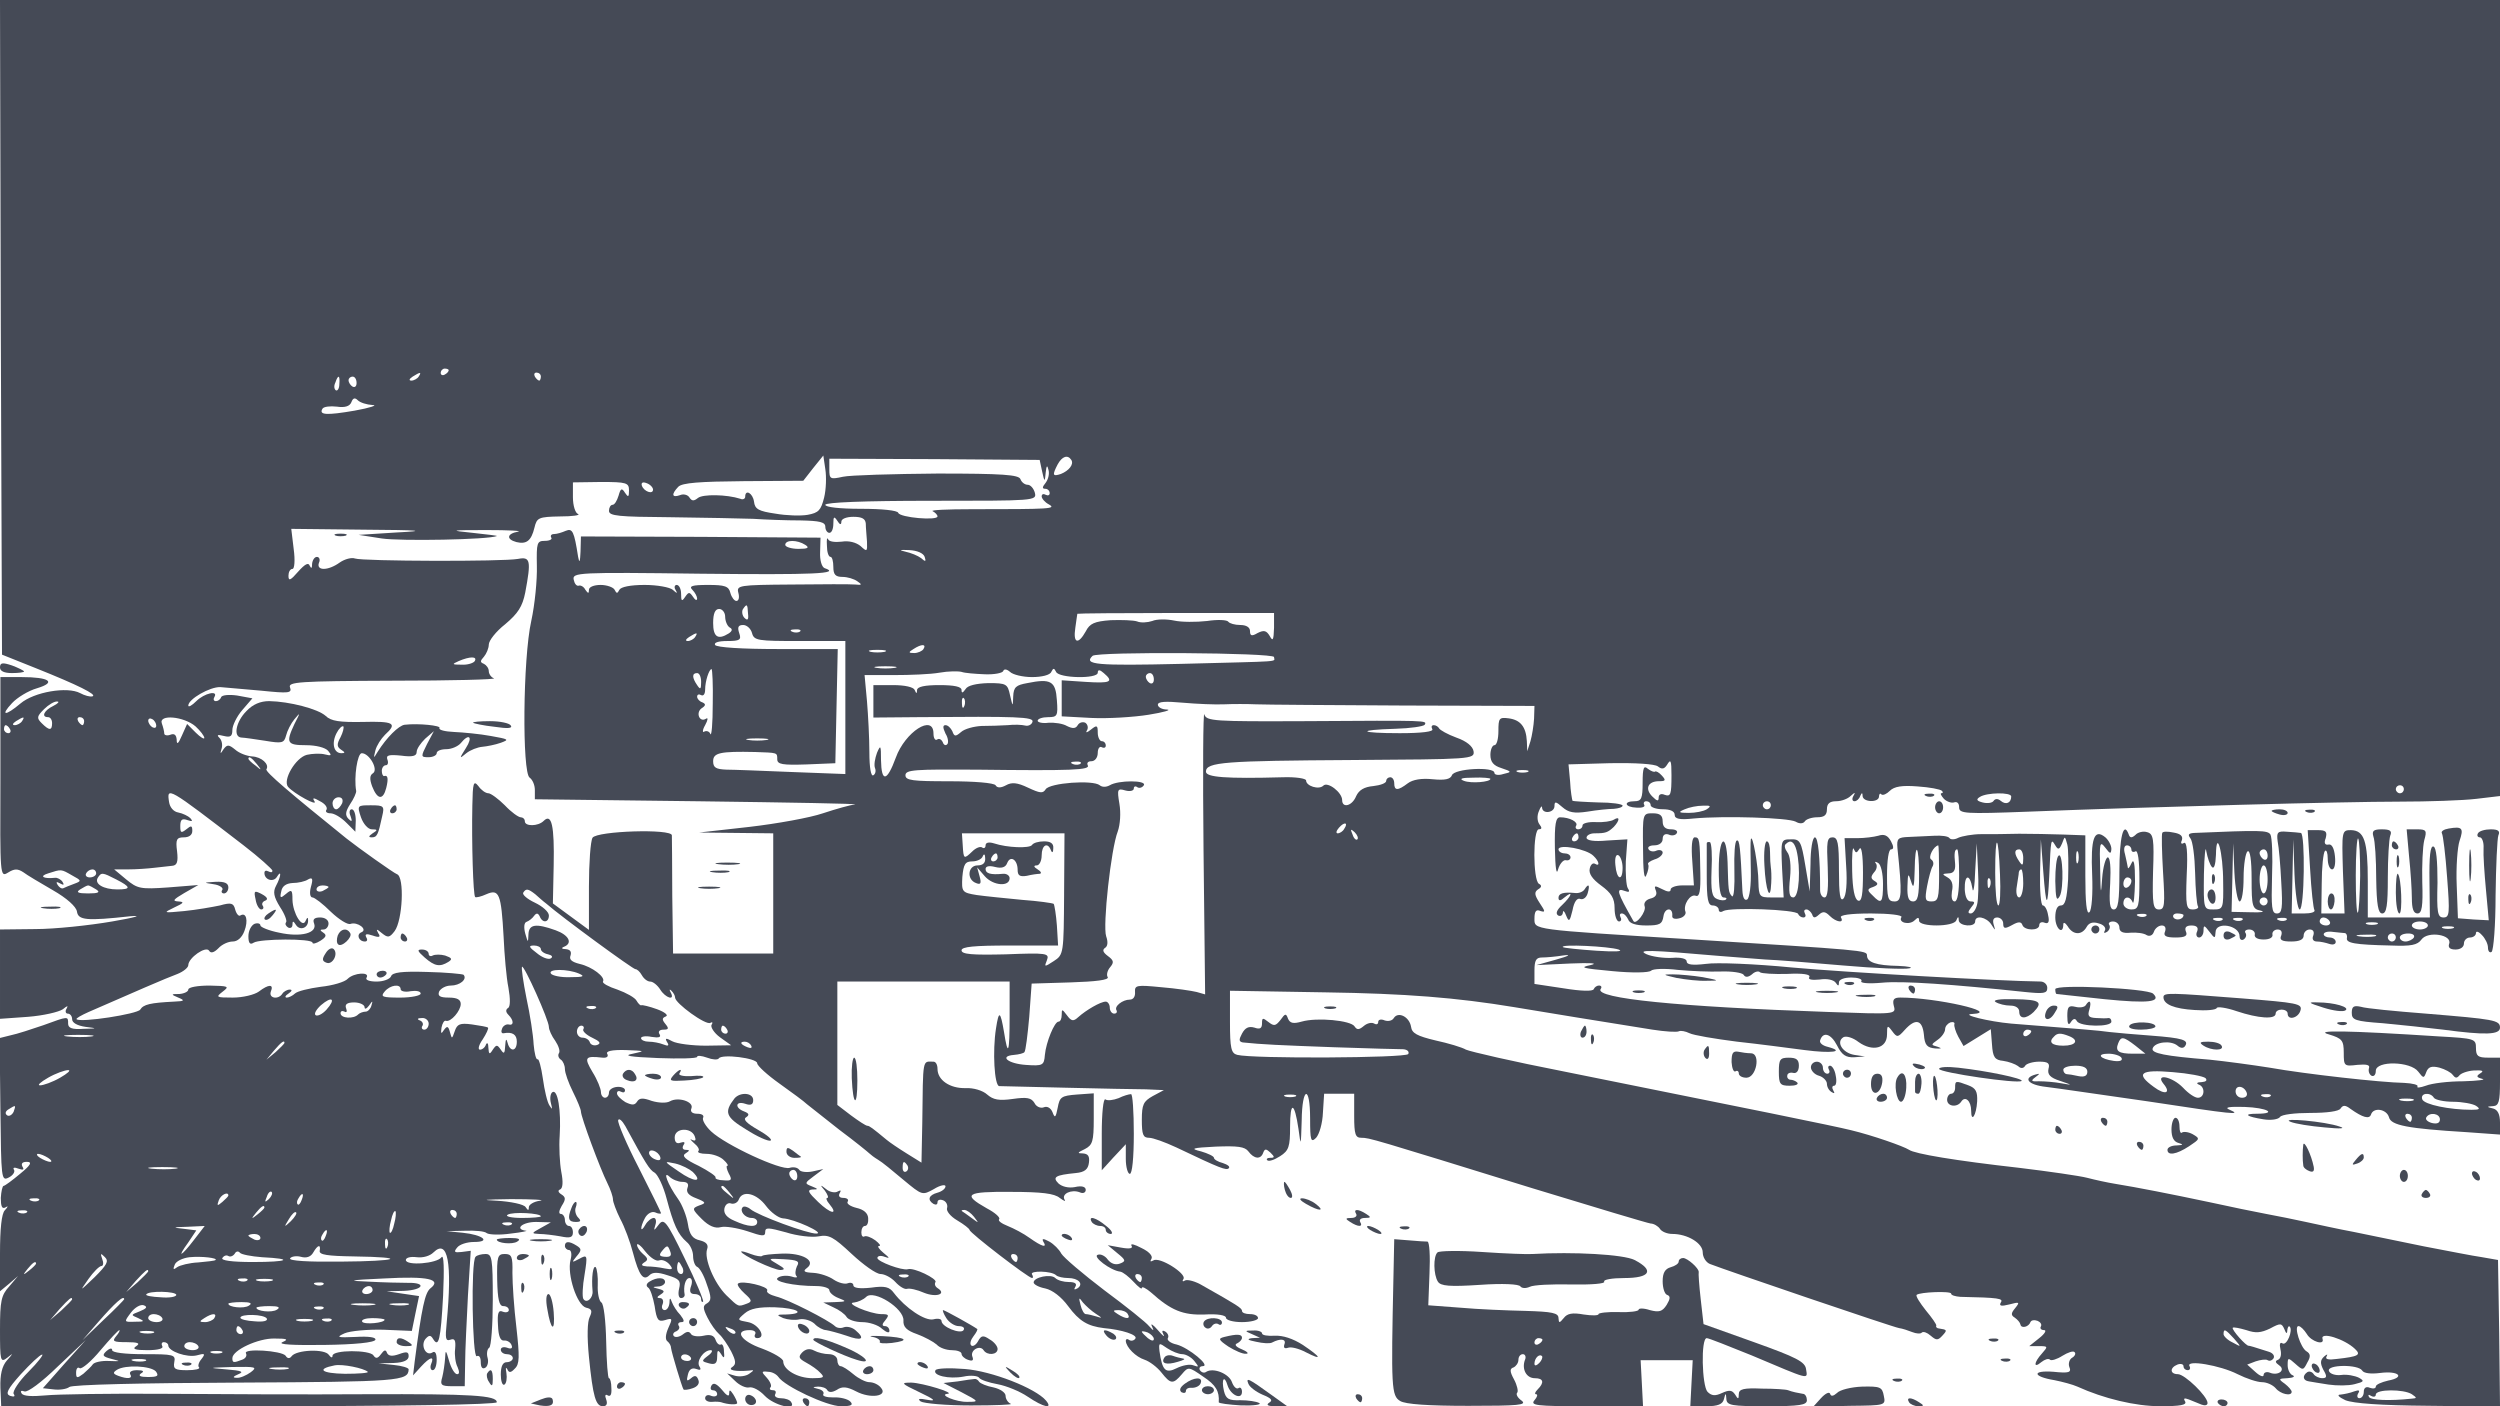 <?xml version="1.0" encoding="UTF-8" standalone="no"?>
<svg
   version="1.0"
   width="624pt"
   height="351pt"
   viewBox="0 0 624 351"
   preserveAspectRatio="xMidYMid meet"
   id="svg1243"
   sodipodi:docname="scan0.svg"
   inkscape:version="1.1.2 (0a00cf5339, 2022-02-04)"
   xmlns:inkscape="http://www.inkscape.org/namespaces/inkscape"
   xmlns:sodipodi="http://sodipodi.sourceforge.net/DTD/sodipodi-0.dtd"
   xmlns="http://www.w3.org/2000/svg"
   xmlns:svg="http://www.w3.org/2000/svg">
  <defs
     id="defs1247" />
  <sodipodi:namedview
     id="namedview1245"
     pagecolor="#ffffff"
     bordercolor="#666666"
     borderopacity="1.0"
     inkscape:pageshadow="2"
     inkscape:pageopacity="0.0"
     inkscape:pagecheckerboard="0"
     inkscape:document-units="pt"
     showgrid="false"
     inkscape:zoom="1.4050481"
     inkscape:cx="416"
     inkscape:cy="234.15569"
     inkscape:window-width="1920"
     inkscape:window-height="1055"
     inkscape:window-x="0"
     inkscape:window-y="0"
     inkscape:window-maximized="1"
     inkscape:current-layer="svg1243" />
  <g
     transform="translate(0,351) scale(0.1,-0.1)"
     fill="#000000"
     stroke="none"
     id="g1241"
     style="fill:#454a56;fill-opacity:1">
    <path
       d="M2 2693 l3 -817 85 -34 c105 -42 153 -66 141 -70 -6 -2 -20 2 -31 8 -32 17 -115 3 -149 -26 -38 -32 -51 -31 -21 1 13 14 41 31 62 37 50 15 32 28 -39 28 l-52 0 0 -250 c-1 -249 -1 -250 19 -238 16 10 24 10 38 1 9 -7 43 -27 74 -45 35 -20 58 -41 60 -53 3 -22 24 -24 133 -12 33 3 13 -3 -45 -13 -58 -10 -144 -19 -192 -19 l-88 -1 0 -111 0 -112 70 5 c38 3 77 12 87 19 11 9 14 10 9 1 -4 -6 -2 -12 3 -12 6 0 11 -6 11 -14 0 -9 13 -16 33 -19 31 -4 31 -4 -5 -5 -28 -2 -38 2 -38 13 0 19 1 19 -62 -4 -29 -10 -66 -22 -81 -25 l-28 -7 2 -179 c2 -172 2 -179 21 -169 10 5 16 14 13 19 -4 6 1 7 11 3 12 -4 15 -3 10 5 -4 8 0 12 11 12 14 0 10 -8 -17 -30 -19 -16 -38 -30 -41 -30 -3 0 -6 -14 -7 -30 0 -21 3 -28 11 -24 8 5 8 3 -1 -7 -8 -8 -12 -46 -12 -108 l0 -94 23 19 22 19 -22 -26 c-20 -22 -23 -36 -23 -108 0 -78 1 -83 18 -70 16 13 16 12 -1 -7 -12 -14 -17 -35 -16 -68 l2 -46 619 0 c372 0 618 4 618 10 0 17 -62 21 -325 20 -143 -1 -370 0 -505 1 -135 1 -269 -1 -297 -4 -33 -3 -55 -2 -59 5 -4 6 -1 8 7 5 8 -3 43 23 83 62 l70 66 -54 -60 -53 -60 27 -3 c15 -2 33 1 39 6 7 6 182 10 422 11 402 2 424 4 425 33 0 4 -17 9 -37 11 l-38 4 38 1 c25 1 37 7 37 17 0 11 -5 12 -24 5 -17 -6 -26 -5 -30 3 -3 9 -7 8 -15 -3 -8 -11 -13 -12 -19 -3 -9 14 -102 14 -102 -1 0 -6 -4 -5 -9 2 -10 16 -81 13 -93 -3 -5 -7 -11 -6 -15 1 -10 13 -107 19 -99 6 3 -6 -1 -13 -10 -16 -21 -8 -24 -8 -24 4 0 20 65 50 105 49 32 0 36 -2 20 -9 -13 -6 26 -8 104 -7 77 1 126 6 128 13 2 6 -16 9 -49 7 -46 -2 -50 -1 -28 9 14 6 57 10 97 9 l71 -3 9 44 9 43 -41 6 -40 6 43 1 c49 2 58 21 10 20 -18 0 -62 1 -98 3 -56 2 -50 4 40 8 108 6 144 -2 114 -25 -13 -11 -21 -45 -39 -183 l-4 -34 20 22 c23 25 34 27 25 6 -3 -8 -1 -15 4 -15 6 0 10 12 10 26 0 16 -4 23 -11 18 -16 -10 -30 18 -17 34 9 10 13 10 19 0 14 -23 19 -3 25 108 3 67 2 104 -4 96 -11 -16 -89 -22 -89 -7 0 6 12 9 27 7 16 -2 33 3 42 12 36 35 47 -26 33 -175 -4 -40 -3 -47 9 -43 11 4 14 -1 12 -23 -2 -15 1 -36 6 -45 5 -12 5 -18 -1 -18 -6 0 -15 15 -20 33 -8 28 -9 29 -10 7 -1 -14 -4 -35 -7 -47 -6 -20 -3 -23 25 -23 l31 0 1 58 c0 31 4 107 7 168 l7 112 -23 -3 c-18 -2 -20 0 -11 11 6 8 25 14 42 14 44 0 22 18 -28 23 l-40 4 45 1 c26 1 50 -1 55 -6 6 -4 33 -5 60 -1 28 3 44 7 38 7 -30 4 -9 22 25 22 l37 -1 -25 -14 c-24 -13 -24 -14 -4 -15 12 0 36 -3 53 -6 24 -5 31 -3 31 10 0 9 -4 16 -10 16 -5 0 -10 7 -10 15 0 8 -5 15 -10 15 -6 0 -5 8 2 20 11 17 10 22 -1 29 -8 5 -9 10 -3 12 7 3 8 19 3 44 -4 22 -6 63 -4 90 4 64 -5 117 -18 109 -5 -3 -7 -15 -4 -27 4 -16 4 -18 -3 -7 -6 8 -13 39 -17 68 -4 28 -10 50 -13 48 -4 -2 -8 15 -10 37 -1 23 -9 75 -18 116 -8 40 -13 75 -11 78 5 5 67 -133 67 -150 0 -7 7 -23 16 -35 8 -12 13 -26 9 -31 -3 -5 -1 -12 5 -16 5 -3 10 -14 10 -23 0 -10 9 -35 20 -57 11 -22 20 -44 20 -49 0 -14 48 -143 66 -179 8 -16 14 -34 14 -41 0 -6 8 -28 18 -48 11 -20 25 -58 32 -85 15 -57 26 -71 41 -56 8 8 21 8 45 0 30 -9 34 -14 29 -34 -3 -13 -1 -23 5 -23 5 0 9 3 9 8 -4 21 2 42 12 42 6 0 8 -9 4 -20 -5 -14 -2 -20 9 -20 9 0 16 -5 16 -12 0 -6 2 -9 5 -7 2 3 -18 51 -46 108 -46 95 -52 101 -65 84 -12 -16 -13 -16 -8 0 3 9 1 17 -4 17 -6 0 -16 -8 -21 -17 -13 -23 -14 -7 -1 17 6 11 17 17 25 14 8 -4 15 -4 15 -2 0 2 -25 53 -55 112 -31 60 -54 114 -52 120 2 6 10 -1 18 -15 50 -92 60 -109 73 -116 8 -5 22 -34 30 -65 17 -64 28 -89 50 -108 9 -7 16 -23 16 -35 0 -13 5 -25 10 -27 6 -2 17 -21 24 -43 12 -33 12 -41 1 -48 -11 -6 -11 -12 1 -36 8 -16 21 -34 29 -41 8 -7 21 -26 30 -43 12 -24 13 -32 3 -39 -13 -8 8 -12 42 -9 13 2 13 1 0 -8 -8 -6 -24 -8 -35 -5 l-20 6 20 -19 c11 -11 27 -18 35 -16 9 2 26 -7 39 -21 23 -24 80 -38 66 -16 -3 6 -15 10 -26 10 -11 0 -17 5 -14 10 3 6 1 10 -6 10 -7 0 -9 3 -6 7 4 3 0 14 -9 24 -14 15 -14 17 3 15 10 0 21 -6 26 -13 15 -23 121 -73 156 -73 26 0 32 3 23 12 -6 6 -25 11 -42 10 -17 0 -28 3 -25 8 3 5 -3 11 -12 13 -16 4 -16 5 -1 6 9 0 20 -3 23 -9 4 -6 12 -6 24 1 13 9 25 8 48 -4 36 -19 80 -12 62 9 -6 8 -19 14 -29 14 -9 0 -27 9 -40 20 -13 11 -27 20 -32 20 -4 0 -8 7 -8 15 0 8 -9 15 -21 15 -11 0 -28 4 -37 9 -11 6 -21 4 -30 -5 -10 -11 -8 -15 10 -25 13 -7 29 -18 36 -26 11 -11 8 -13 -20 -13 -37 0 -73 21 -73 42 0 7 -24 21 -53 32 -52 18 -71 46 -31 46 11 0 17 -4 14 -10 -3 -5 -1 -10 5 -10 24 0 4 35 -23 40 -27 5 -28 5 -8 22 14 12 36 16 75 15 57 -2 79 -16 29 -18 -25 0 -26 -1 -8 -9 11 -4 29 -6 41 -3 12 2 28 -3 37 -11 8 -9 22 -16 29 -16 7 -1 30 -7 51 -14 38 -14 48 -8 22 14 -8 7 -21 10 -29 7 -7 -3 -17 -2 -22 3 -16 15 -118 67 -147 74 -15 4 -25 10 -22 15 5 10 -64 26 -73 17 -3 -3 5 -14 17 -25 18 -16 19 -20 5 -25 -22 -8 -20 -9 -51 21 -31 31 -56 92 -48 115 4 11 -2 18 -18 22 -18 4 -26 14 -30 41 -3 19 -14 48 -25 63 -25 35 -39 72 -21 55 7 -7 22 -13 32 -13 13 0 17 -5 13 -15 -4 -11 3 -19 22 -26 25 -10 25 -12 7 -18 -18 -7 -18 -9 7 -34 17 -17 33 -24 47 -20 11 3 41 -2 66 -10 38 -13 45 -14 45 -2 0 12 8 11 52 -1 28 -9 65 -13 81 -10 26 5 37 -1 83 -44 29 -27 61 -50 72 -50 10 0 27 -9 37 -20 10 -11 23 -19 29 -17 6 2 25 -2 43 -10 30 -12 57 -3 33 12 -6 4 -8 10 -5 15 5 8 -54 37 -69 32 -14 -4 -76 19 -76 28 0 5 8 7 18 3 14 -5 13 -3 -3 10 -11 9 -16 17 -11 17 6 0 1 6 -9 14 -11 8 -23 12 -27 10 -5 -3 -8 2 -8 10 0 9 4 16 9 16 6 0 9 9 8 20 -1 12 -11 21 -29 25 -16 4 -26 11 -22 16 3 5 -2 9 -11 9 -10 0 -13 5 -9 12 4 7 3 8 -5 4 -6 -4 -20 -2 -29 6 -15 12 -16 11 -3 -4 7 -10 10 -18 6 -18 -4 0 -2 -7 5 -15 24 -29 3 -25 -28 5 -25 24 -28 30 -14 31 15 0 15 1 -2 8 -18 7 -18 8 5 25 l24 18 -27 -6 c-15 -3 -30 -1 -33 4 -4 6 -15 8 -24 5 -22 -7 -160 57 -196 91 -14 13 -23 29 -20 34 3 6 -3 10 -14 10 -13 0 -19 5 -15 14 6 16 -33 29 -54 17 -9 -5 -28 -4 -45 1 -22 8 -31 8 -37 -2 -6 -9 -12 -9 -29 -1 -11 7 -21 16 -21 22 0 6 5 7 10 4 6 -3 10 -2 10 4 0 5 -9 9 -20 8 -11 -1 -20 -7 -20 -14 0 -7 -4 -13 -10 -13 -5 0 -10 6 -10 14 0 8 -9 31 -21 50 -22 37 -19 41 25 36 11 -1 15 3 12 9 -5 7 10 11 46 10 48 -2 50 -2 18 -9 -26 -5 -10 -8 63 -11 53 -2 97 -1 97 3 0 4 11 3 25 -2 13 -5 26 -6 29 -2 7 12 96 1 96 -12 0 -6 25 -29 56 -51 31 -22 62 -45 68 -51 6 -5 43 -34 81 -64 39 -29 72 -56 75 -59 3 -3 12 -10 22 -16 9 -5 37 -28 63 -50 47 -39 47 -39 76 -23 16 10 29 12 29 7 0 -6 -9 -13 -20 -16 -22 -6 -26 -18 -10 -28 6 -3 10 -2 10 4 0 6 6 8 14 5 8 -3 12 -12 10 -19 -3 -7 8 -21 25 -31 17 -10 31 -21 31 -24 0 -7 147 -120 156 -120 3 0 3 4 0 9 -7 10 49 9 60 -2 4 -4 18 -7 30 -7 26 0 40 -15 23 -26 -8 -4 -9 -3 -5 4 5 8 -1 12 -16 12 -13 0 -28 4 -34 10 -11 11 -54 2 -54 -11 0 -5 13 -12 29 -15 18 -4 40 -21 57 -44 28 -38 49 -50 89 -55 46 -4 85 -17 79 -26 -3 -5 -10 -7 -15 -4 -5 4 -9 3 -9 -2 1 -16 25 -40 47 -47 12 -4 31 -18 42 -32 23 -29 29 -30 51 -4 16 19 17 19 53 -6 32 -21 41 -37 39 -64 0 -3 25 -6 56 -8 31 -1 52 2 45 6 -7 4 -28 7 -47 7 -29 -1 -36 3 -41 23 -7 30 1 41 9 14 8 -25 36 -37 36 -16 0 8 -4 13 -9 9 -5 -3 -12 4 -16 15 -7 21 -46 37 -64 26 -5 -4 -12 -2 -16 4 -3 5 0 10 7 10 21 0 -35 46 -65 54 -15 3 -25 11 -22 16 3 5 0 12 -6 16 -8 5 -10 2 -5 -7 4 -8 -2 -3 -14 11 -12 14 -19 18 -15 10 6 -13 5 -13 -7 0 -7 9 -57 49 -111 89 -54 41 -102 82 -108 92 -5 10 -19 24 -30 30 -15 8 -19 8 -15 0 11 -17 -3 -13 -34 9 -15 11 -40 24 -55 30 -15 6 -25 13 -21 17 3 4 -10 16 -31 27 -62 35 -52 42 60 41 77 0 109 -4 122 -15 11 -8 16 -10 12 -4 -8 14 17 26 38 18 8 -4 15 -1 15 6 0 8 -10 11 -27 7 -16 -3 -32 1 -41 9 -16 16 -8 21 43 26 22 2 31 9 33 26 2 16 -2 22 -15 23 -15 0 -14 2 5 11 19 10 22 19 22 75 l0 64 -42 -3 c-39 -3 -43 -6 -48 -33 -5 -25 -7 -27 -13 -11 -4 10 -13 16 -22 12 -8 -3 -19 2 -23 11 -8 13 -19 15 -54 10 -35 -5 -49 -2 -64 11 -11 10 -34 17 -54 16 -39 -1 -70 20 -70 48 0 10 -4 18 -10 18 -28 0 -26 13 -28 -153 l-2 -99 -37 23 c-21 13 -43 28 -50 34 -35 29 -43 35 -48 35 -4 0 -22 12 -41 26 l-34 26 0 154 0 154 215 0 215 0 0 -87 c0 -92 -4 -103 -14 -39 -9 53 -13 55 -20 9 -9 -57 -4 -143 8 -144 6 0 81 -2 166 -4 85 -2 175 -4 200 -4 l45 -2 -28 -15 c-23 -13 -27 -21 -27 -59 0 -37 3 -45 18 -45 10 0 40 -11 68 -24 111 -53 125 -58 131 -52 4 4 -3 9 -15 13 -12 3 -22 9 -22 13 0 4 -15 11 -32 16 -29 7 -23 9 37 12 54 2 72 0 81 -12 14 -19 31 -21 37 -3 4 10 7 10 18 0 11 -11 11 -13 -1 -13 -7 0 -10 -3 -7 -6 4 -4 18 1 32 10 22 14 25 24 25 73 0 66 11 63 21 -5 6 -45 6 -44 8 21 1 85 21 90 21 5 0 -55 2 -61 15 -48 8 9 16 36 17 63 l3 47 38 0 37 0 0 -55 c0 -47 3 -55 18 -55 20 0 26 -2 427 -126 154 -47 287 -87 295 -88 8 0 19 -7 23 -13 4 -7 18 -13 31 -13 38 0 76 -23 76 -46 0 -12 8 -25 18 -29 38 -15 458 -158 472 -160 8 -1 23 -6 33 -10 10 -4 21 -5 24 -1 4 3 13 0 22 -8 14 -12 18 -12 29 0 13 14 12 15 -8 18 -5 0 -9 4 -7 7 1 3 -11 20 -26 38 -15 19 -26 36 -23 39 8 7 86 10 86 3 0 -4 10 -7 23 -8 96 -2 108 -4 101 -14 -5 -9 1 -10 21 -5 26 7 27 6 15 -9 -11 -13 -11 -18 -1 -24 7 -5 13 -12 14 -17 2 -11 21 -6 25 6 2 5 10 6 18 3 7 -3 11 -9 8 -14 -3 -5 1 -9 8 -9 7 0 2 -9 -12 -20 l-25 -20 24 0 c23 0 23 -1 8 -18 -21 -23 -22 -39 -2 -22 9 7 18 10 22 6 3 -3 17 1 31 10 13 8 27 13 30 9 4 -3 1 -10 -6 -14 -7 -4 -10 -15 -7 -23 6 -14 -1 -16 -40 -12 -54 4 -52 -12 3 -21 20 -4 46 -11 57 -16 66 -30 145 -49 207 -49 50 0 67 3 62 12 -5 8 -2 9 9 5 10 -4 24 -10 32 -13 8 -3 15 -2 15 4 0 17 -57 72 -74 72 -20 0 -21 16 -1 24 8 3 15 1 15 -4 0 -6 5 -10 11 -10 5 0 7 5 4 10 -10 17 77 2 120 -20 22 -11 49 -20 61 -20 12 0 27 -7 34 -15 12 -15 40 -21 40 -9 0 4 -8 13 -17 20 -17 12 -16 13 7 14 14 1 19 4 13 7 -7 2 -13 14 -13 25 0 20 1 20 19 4 19 -17 20 -17 30 3 9 15 8 22 -2 28 -15 9 -32 63 -20 63 5 0 14 -9 21 -20 11 -19 45 -29 39 -12 -6 19 55 0 81 -25 16 -15 9 -19 -45 -25 -21 -3 -30 -1 -26 6 4 7 1 6 -6 0 -10 -9 -10 -17 -2 -33 10 -17 9 -21 -3 -21 -8 0 -18 5 -21 10 -4 6 -11 8 -16 5 -13 -9 -11 -21 4 -23 6 -1 29 -5 49 -8 21 -3 50 -3 65 1 24 6 25 8 11 16 -10 5 -30 9 -44 7 -15 -2 -29 3 -31 10 -6 16 73 17 83 1 4 -7 22 -9 45 -6 47 6 63 -11 20 -19 -17 -4 -31 -10 -31 -15 0 -5 -7 -6 -15 -3 -9 4 -15 0 -15 -10 0 -9 -5 -16 -11 -16 -5 0 -7 5 -3 12 5 8 2 9 -10 5 -10 -4 -25 -7 -34 -8 -10 0 -5 -6 12 -14 20 -8 87 -13 208 -14 l178 -2 -2 183 -3 183 -40 7 c-22 3 -87 16 -145 27 -58 12 -136 28 -175 36 -38 7 -92 19 -120 25 -27 6 -72 15 -99 20 -27 5 -90 18 -140 29 -99 21 -181 37 -236 46 -19 3 -51 10 -70 15 -19 5 -96 16 -170 25 -160 18 -261 35 -275 45 -14 9 -91 36 -145 49 -44 11 -252 53 -719 147 -123 24 -231 49 -242 54 -10 6 -44 16 -76 23 -46 11 -59 18 -61 34 -4 25 -32 39 -43 22 -4 -7 -14 -9 -23 -6 -9 4 -16 2 -16 -4 0 -6 -5 -7 -10 -4 -6 4 -18 1 -26 -6 -12 -10 -17 -10 -23 -1 -9 15 -94 23 -132 12 -21 -6 -29 -4 -34 7 -5 14 -7 14 -19 -3 -12 -15 -16 -16 -30 -5 -14 11 -16 11 -16 -3 0 -13 -5 -16 -19 -11 -14 4 -23 0 -31 -15 -8 -15 -8 -20 2 -22 47 -5 91 -7 228 -12 85 -3 163 -5 173 -5 10 -1 15 -6 12 -12 -7 -10 -389 -12 -427 -2 -15 4 -18 16 -18 82 l0 78 238 -4 c200 -3 327 -13 472 -37 35 -6 273 -45 344 -56 32 -5 62 -7 67 -4 4 2 16 0 26 -5 10 -5 63 -14 118 -21 55 -6 131 -16 169 -21 68 -9 103 -4 58 8 -13 3 -21 10 -19 16 7 23 27 17 42 -12 12 -24 22 -31 43 -30 l27 2 -27 4 c-29 5 -46 32 -27 44 7 4 24 -1 38 -12 35 -25 71 -16 71 19 0 23 1 24 13 8 12 -16 14 -16 31 3 27 30 44 26 48 -11 2 -27 8 -33 28 -35 16 -1 18 0 7 4 -18 5 -18 5 0 18 10 7 18 19 18 26 0 7 6 14 13 17 7 2 12 0 10 -5 -1 -4 3 -18 10 -31 l13 -23 34 21 34 21 3 -38 c2 -32 7 -39 28 -41 14 -2 30 -8 37 -13 7 -7 14 -6 18 1 3 5 19 10 35 10 22 0 27 -4 23 -18 -3 -14 4 -22 29 -30 32 -11 32 -11 3 -6 -16 3 -41 5 -55 5 -20 -1 -22 1 -10 10 12 9 12 10 1 7 -33 -9 -19 -26 26 -31 26 -3 140 -20 253 -36 217 -33 237 -35 205 -21 -14 6 -2 8 37 7 57 -2 84 -17 31 -17 -35 0 -27 -7 17 -14 19 -3 37 0 41 6 4 6 37 10 75 10 42 0 72 4 76 11 6 9 12 9 25 -1 31 -22 47 -26 51 -14 6 19 39 14 45 -7 5 -20 46 -28 194 -37 l83 -6 0 30 c0 21 -6 32 -17 35 -17 4 -17 5 0 6 14 1 17 11 17 61 l0 60 -30 0 c-25 0 -30 4 -30 24 0 23 -3 24 -92 29 -231 15 -315 16 -275 5 33 -10 37 -15 37 -46 0 -33 1 -34 34 -30 23 2 32 0 29 -8 -2 -7 0 -15 6 -19 6 -3 11 2 11 12 0 26 87 24 106 -2 13 -17 14 -17 20 -1 5 13 13 16 33 11 14 -4 29 -12 33 -18 6 -8 10 -9 16 -2 4 6 21 12 37 13 21 1 26 -1 16 -7 -11 -7 -10 -10 5 -14 10 -2 -11 -5 -48 -6 -37 0 -78 -5 -93 -11 -14 -5 -24 -6 -21 -2 3 4 -12 8 -33 9 -58 1 -246 22 -336 38 -44 7 -111 16 -150 20 -112 9 -146 16 -142 28 5 16 45 21 62 7 8 -7 15 -7 19 -1 10 15 -6 20 -85 26 -41 3 -87 7 -104 9 -27 4 -69 7 -245 21 -56 5 -129 23 -97 24 73 4 -91 41 -180 41 -16 0 -20 -5 -16 -21 6 -21 4 -21 -163 -15 -377 13 -583 34 -569 57 4 5 2 9 -4 9 -5 0 -11 -4 -13 -9 -2 -6 -32 -5 -75 2 l-73 11 0 33 c0 26 4 33 19 33 10 0 34 2 52 5 22 3 16 -1 -16 -10 l-50 -14 85 4 c50 2 71 1 50 -4 -29 -6 -21 -8 54 -15 51 -5 92 -4 97 1 5 5 35 6 67 2 32 -3 80 -5 107 -4 28 1 53 -3 57 -8 4 -7 11 -7 21 1 7 7 17 9 20 5 4 -3 35 -5 68 -4 39 2 59 -1 55 -8 -4 -6 6 -8 26 -6 19 3 35 -1 40 -8 6 -9 8 -9 8 1 0 7 13 12 31 12 16 0 28 -4 25 -9 -4 -5 18 -7 51 -4 51 5 177 -4 356 -23 48 -5 57 -4 57 10 0 9 -8 16 -17 16 -98 1 -488 23 -620 35 -92 9 -189 13 -215 9 -34 -4 -48 -2 -48 6 0 7 -14 11 -37 9 -21 -1 -49 3 -63 9 -26 12 7 11 180 -4 36 -3 88 -7 115 -9 28 -1 116 -8 196 -15 80 -7 154 -10 165 -7 10 2 -2 5 -28 6 -55 1 -78 9 -78 26 0 13 -6 13 -450 41 -389 24 -380 23 -380 51 0 18 4 24 15 19 13 -4 12 -1 -2 20 -13 20 -14 27 -4 34 9 5 10 10 2 14 -15 10 -15 136 0 136 8 0 8 4 1 13 -5 7 -6 21 -1 32 4 11 8 15 8 9 1 -17 31 -13 31 4 0 12 3 12 20 -3 15 -13 29 -16 62 -11 24 4 53 7 66 7 12 1 22 4 22 8 0 4 -27 8 -61 8 -33 1 -62 3 -64 4 -1 2 -5 24 -6 48 l-4 43 105 3 c63 1 110 -2 118 -8 10 -8 16 -7 23 4 9 15 11 12 11 -26 0 -49 -2 -54 -17 -49 -9 4 -15 1 -15 -7 0 -10 -4 -9 -16 3 -19 19 -11 38 17 38 16 0 18 2 7 14 -7 8 -15 12 -17 10 -2 -2 -10 1 -18 7 -10 9 -13 3 -13 -35 0 -39 -3 -46 -20 -46 -29 0 -25 -15 5 -16 14 -1 22 2 19 7 -3 5 0 9 5 9 6 0 11 -4 11 -10 0 -5 14 -10 30 -10 19 0 30 -5 30 -14 0 -10 12 -13 48 -9 77 7 235 2 254 -8 10 -6 19 -5 23 1 3 5 17 10 31 10 17 0 24 5 24 20 0 14 7 20 23 20 13 0 29 6 36 13 11 10 13 10 7 0 -4 -7 -3 -13 3 -13 5 0 12 6 14 13 4 9 6 9 6 0 1 -16 41 -17 41 -1 0 6 3 9 6 5 4 -3 13 1 21 9 11 11 31 14 69 11 30 -2 57 -7 61 -11 3 -3 3 -6 -1 -6 -4 0 -1 -6 6 -14 7 -7 19 -11 25 -9 8 3 13 -2 13 -12 0 -16 13 -17 173 -11 303 12 788 25 925 25 73 0 160 3 193 7 l59 7 0 993 0 994 -3120 0 -3120 0 2 -817z m1118 -107 c0 -3 -4 -8 -10 -11 -5 -3 -10 -1 -10 4 0 6 5 11 10 11 6 0 10 -2 10 -4z m-75 -16 c-3 -5 -12 -10 -18 -10 -7 0 -6 4 3 10 19 12 23 12 15 0z m305 0 c0 -5 -2 -10 -4 -10 -3 0 -8 5 -11 10 -3 6 -1 10 4 10 6 0 11 -4 11 -10z m-503 -19 c0 -11 -5 -18 -9 -15 -4 3 -5 11 -1 19 7 21 12 19 10 -4z m43 3 c0 -8 -4 -12 -10 -9 -5 3 -10 10 -10 16 0 5 5 9 10 9 6 0 10 -7 10 -16z m40 -55 c14 0 -6 -7 -45 -14 -70 -12 -90 -11 -80 5 3 5 19 7 36 5 20 -3 32 1 36 11 4 11 9 12 16 5 6 -6 22 -11 37 -12z m1127 -231 c-8 -32 -14 -38 -41 -43 -17 -3 -53 -2 -81 3 -41 6 -51 11 -53 30 -3 21 -22 32 -22 12 0 -5 -6 -8 -12 -5 -34 11 -94 12 -106 2 -10 -8 -15 -8 -21 1 -4 7 -15 10 -24 6 -20 -7 -22 2 -4 21 10 10 53 13 163 14 l149 1 25 32 25 31 5 -34 c3 -19 2 -51 -3 -71z m544 66 c6 -28 7 -28 9 -4 2 19 4 20 7 7 3 -10 -1 -24 -7 -32 -9 -11 -9 -15 -1 -15 6 0 11 -5 11 -11 0 -5 -4 -7 -10 -4 -5 3 -10 2 -10 -4 0 -5 8 -15 18 -20 19 -11 6 -12 -193 -12 -60 0 -104 -2 -97 -5 6 -3 12 -9 12 -13 0 -11 -94 -3 -98 9 -2 6 -40 10 -93 10 -53 0 -89 4 -89 10 0 6 95 10 264 10 259 0 264 0 259 20 -3 11 -11 20 -18 20 -7 0 -15 6 -18 14 -4 11 -44 14 -207 14 -111 -1 -218 -4 -236 -8 -32 -7 -34 -6 -34 19 l0 26 263 -1 262 -2 6 -28z m73 28 c7 -11 -6 -27 -26 -35 -21 -7 -22 -3 -8 24 11 20 25 25 34 11z m-1104 -76 c0 -17 -2 -18 -10 -6 -8 13 -11 11 -16 -7 -4 -13 -10 -23 -15 -23 -5 0 -9 -7 -9 -15 0 -13 24 -15 153 -16 83 -1 177 -3 207 -4 30 -2 83 -4 118 -4 48 -1 62 -4 62 -16 0 -8 5 -15 10 -15 6 0 10 10 10 23 0 18 2 19 10 7 6 -10 10 -11 10 -2 0 7 13 12 30 12 22 0 30 -5 31 -17 0 -10 2 -30 3 -45 1 -25 0 -26 -16 -11 -11 9 -29 14 -47 11 -17 -2 -32 0 -34 6 -3 6 -4 -1 -3 -16 0 -16 4 -28 9 -28 4 0 7 -11 7 -25 0 -19 5 -25 23 -25 12 0 29 -5 37 -11 12 -8 12 -10 -5 -8 -11 1 -82 1 -159 0 -133 -1 -138 -2 -133 -21 3 -11 1 -20 -5 -20 -5 0 -12 9 -15 20 -4 17 -14 20 -56 20 -40 0 -48 -3 -39 -12 7 -7 12 -17 12 -22 0 -6 -5 -4 -10 4 -9 13 -11 13 -20 0 -8 -12 -10 -11 -10 8 0 12 -5 22 -11 22 -5 0 -7 -6 -3 -12 6 -10 4 -10 -7 0 -7 6 -38 12 -70 12 -36 0 -59 -5 -63 -12 -5 -10 -7 -10 -12 0 -3 6 -19 12 -35 12 -16 0 -29 -5 -29 -12 0 -10 -2 -10 -9 0 -4 8 -12 12 -17 10 -5 -1 -10 5 -12 15 -4 18 10 19 317 15 285 -3 351 0 309 14 -7 3 -12 20 -11 40 l1 36 -299 2 -299 1 -1 -38 c-1 -26 -3 -30 -6 -13 -10 64 -14 72 -31 65 -9 -4 -22 -8 -29 -8 -7 0 -10 -4 -7 -9 3 -4 -4 -8 -16 -8 -20 0 -21 -5 -20 -62 1 -35 -5 -97 -14 -138 -21 -94 -23 -379 -4 -391 7 -5 13 -18 13 -31 l0 -23 410 -5 c226 -3 401 -6 389 -8 -11 -1 -47 -11 -80 -22 -32 -11 -115 -26 -184 -34 l-125 -14 93 -1 92 -1 0 -150 0 -150 -125 0 -125 0 -2 143 c0 78 -1 147 -1 152 0 17 -187 11 -198 -6 -5 -8 -9 -63 -9 -122 l0 -108 -45 33 -45 33 2 95 c2 99 -5 131 -25 111 -14 -14 -47 -14 -47 -1 0 6 -5 10 -10 10 -6 0 -24 13 -40 30 -16 16 -35 30 -41 30 -7 0 -18 8 -25 18 -12 15 -14 8 -15 -48 -2 -93 2 -224 7 -229 2 -2 15 1 28 7 32 14 37 1 43 -106 2 -45 7 -103 12 -127 5 -28 5 -48 -1 -51 -6 -4 -6 -10 1 -17 14 -14 14 -28 0 -24 -6 1 -14 -4 -16 -11 -3 -7 -1 -12 4 -11 22 4 33 -3 33 -21 0 -25 -17 -26 -23 -3 -3 12 -5 10 -6 -7 -1 -20 -3 -22 -11 -10 -9 13 -11 13 -20 0 -8 -13 -10 -12 -11 5 0 11 -3 14 -6 8 -2 -7 -9 -13 -15 -13 -6 0 -3 12 7 26 9 14 15 27 13 29 -2 2 -19 5 -40 8 -30 4 -37 1 -43 -17 -7 -20 -7 -20 -12 -2 -4 15 -7 16 -15 5 -7 -11 -8 -9 -6 6 2 11 7 19 11 17 12 -4 37 25 37 42 0 11 -9 16 -30 16 -22 0 -28 4 -24 15 4 8 17 15 29 15 23 0 42 16 32 27 -3 2 -44 6 -91 7 -63 2 -87 -1 -90 -11 -3 -7 -19 -13 -36 -13 -18 0 -29 4 -25 10 9 15 -32 12 -47 -3 -7 -8 -38 -17 -67 -20 -30 -4 -59 -11 -65 -17 -5 -5 -15 -10 -20 -10 -6 0 -4 5 4 10 9 6 10 10 3 10 -6 0 -15 -5 -18 -10 -10 -16 -35 -12 -29 5 8 19 -5 19 -30 0 -11 -8 -40 -15 -65 -15 -42 0 -43 1 -25 15 17 13 15 14 -33 15 -29 0 -53 -4 -53 -10 0 -5 -10 -10 -22 -11 -22 0 -22 -1 -3 -9 17 -7 16 -9 -10 -10 -60 -3 -77 -7 -85 -20 -7 -11 -148 -33 -159 -24 -2 2 12 10 30 18 105 46 197 86 222 95 15 6 27 16 27 22 0 18 44 49 52 36 4 -7 12 -5 23 6 9 10 25 17 36 17 12 0 23 10 29 26 10 26 5 48 -10 39 -4 -3 -10 4 -13 15 -4 16 -10 18 -38 10 -19 -4 -59 -11 -89 -14 -53 -5 -54 -5 -25 9 24 11 26 14 10 15 -16 1 -12 5 15 21 l35 20 -75 -6 c-70 -5 -77 -3 -105 20 l-30 25 35 0 c19 0 49 2 65 4 17 2 37 4 45 5 12 1 15 10 12 36 -4 30 -1 35 17 35 13 0 21 6 21 16 0 14 -3 14 -15 4 -13 -10 -15 -9 -15 8 0 16 4 20 18 15 12 -4 14 -3 7 5 -5 5 -19 12 -30 14 -12 2 -21 13 -23 26 -6 39 -5 39 186 -108 39 -30 71 -59 72 -63 0 -5 -4 -5 -10 -2 -6 3 -10 2 -10 -4 0 -17 22 -24 31 -10 12 20 11 2 -2 -22 -8 -15 -6 -27 10 -53 12 -18 18 -35 15 -38 -3 -4 -1 -9 5 -13 6 -3 11 0 11 7 0 10 2 10 9 -1 10 -15 31 -7 30 12 0 8 -2 8 -6 -1 -8 -21 -32 18 -33 52 0 25 -2 27 -16 15 -14 -12 -16 -11 -12 6 2 13 12 20 28 21 14 0 32 4 39 9 11 6 13 2 7 -19 -4 -15 -2 -26 4 -26 5 0 26 -16 46 -36 20 -19 42 -33 49 -30 17 6 44 -14 27 -21 -13 -5 -7 -23 9 -23 6 0 7 5 3 11 -4 8 1 9 16 4 17 -6 21 -4 14 6 -6 11 -4 11 9 0 15 -12 19 -12 32 5 20 27 25 135 6 142 -7 2 -97 66 -126 89 -140 113 -204 167 -200 173 8 12 -12 31 -36 32 -13 1 -32 8 -42 17 -16 13 -20 13 -29 1 -8 -13 -9 -12 -5 1 3 9 1 21 -5 27 -8 8 -5 9 11 5 16 -4 21 -1 21 15 0 11 11 34 25 50 l25 29 -38 7 c-21 3 -38 1 -40 -4 -2 -6 -8 -10 -13 -10 -6 0 -7 5 -4 10 11 18 -25 10 -45 -10 -11 -11 -20 -16 -20 -11 0 16 54 47 80 46 14 -1 60 -5 103 -9 68 -7 76 -6 71 8 -6 14 21 16 257 17 145 0 258 3 252 6 -7 2 -13 11 -13 18 0 7 -6 15 -12 18 -10 4 -10 7 0 18 6 7 12 21 12 30 0 10 18 33 41 51 32 27 43 44 50 79 15 80 13 90 -18 84 -37 -7 -388 -6 -407 1 -8 3 -25 -1 -38 -10 -29 -21 -59 -21 -52 -1 4 8 1 15 -5 15 -6 0 -11 -8 -12 -17 0 -12 -2 -13 -6 -5 -3 9 -12 4 -29 -15 -19 -22 -24 -24 -24 -10 0 9 4 17 10 17 5 0 7 21 3 50 l-6 50 179 -2 c147 -1 162 -3 84 -7 l-95 -6 58 -9 c47 -7 266 -3 287 6 3 1 -24 4 -60 8 -60 6 -57 7 35 7 55 0 90 -2 78 -4 -28 -5 -30 -19 -4 -26 25 -6 37 3 45 36 6 25 10 27 64 28 31 0 51 3 45 6 -7 2 -13 21 -13 42 l0 37 70 1 c64 0 70 -2 70 -21z m60 2 c0 -13 -23 -5 -28 10 -2 7 2 10 12 6 9 -3 16 -11 16 -16z m380 -138 c11 -7 7 -10 -17 -10 -18 0 -33 5 -33 10 0 13 30 13 50 0z m298 -30 c4 -12 2 -13 -9 -3 -8 6 -25 13 -39 16 -17 4 -15 5 9 4 21 -1 36 -8 39 -17z m-441 -141 c2 -16 -1 -19 -9 -11 -5 5 -7 15 -4 21 10 15 12 14 13 -10z m-57 -8 c0 -11 5 -23 11 -27 8 -4 7 -9 -2 -15 -27 -17 -39 -9 -39 26 0 24 5 35 15 35 8 0 15 -9 15 -19z m1370 -28 c-1 -31 -3 -35 -11 -20 -8 13 -14 15 -30 7 -15 -9 -19 -7 -19 5 0 9 -9 15 -24 15 -14 0 -27 4 -30 8 -3 5 -27 6 -53 2 -27 -3 -64 -3 -82 1 -19 4 -44 4 -55 -1 -12 -4 -29 -5 -38 -1 -9 3 -39 4 -66 3 -40 -3 -52 -8 -62 -28 -19 -34 -32 -30 -26 9 2 17 5 33 5 35 1 1 111 2 246 2 l245 0 0 -37z m-1303 -13 c5 -19 14 -20 119 -20 l114 0 0 -166 0 -166 -132 5 c-73 3 -148 6 -165 6 -26 1 -33 5 -33 21 0 21 17 25 105 23 56 -2 55 -1 55 -18 0 -13 13 -15 73 -13 l72 3 3 143 3 142 -150 0 c-89 0 -152 4 -156 10 -4 6 8 10 30 10 32 0 36 3 30 20 -5 15 -2 20 10 20 9 0 19 -9 22 -20z m120 4 c-3 -3 -12 -4 -19 -1 -8 3 -5 6 6 6 11 1 17 -2 13 -5z m-262 -14 c-3 -5 -12 -10 -18 -10 -7 0 -6 4 3 10 19 12 23 12 15 0z m570 -30 c-3 -5 -14 -10 -23 -10 -15 0 -15 2 -2 10 20 13 33 13 25 0z m-97 -7 c-10 -2 -26 -2 -35 0 -10 3 -2 5 17 5 19 0 27 -2 18 -5z m972 -13 c0 -13 29 -10 -232 -17 -213 -5 -244 -2 -221 20 11 11 453 8 453 -3z m-1995 -10 c-3 -5 -18 -10 -33 -9 -24 0 -25 1 -7 9 28 12 47 12 40 0z m1048 -17 c-13 -2 -33 -2 -45 0 -13 2 -3 4 22 4 25 0 35 -2 23 -4z m-454 -90 c0 -49 -3 -82 -6 -75 -2 6 -9 9 -15 6 -5 -4 -5 4 2 16 7 13 8 20 2 16 -16 -10 -26 15 -11 26 11 7 11 11 2 15 -7 2 -13 9 -13 14 0 6 5 7 10 4 6 -3 10 3 10 14 0 21 10 51 16 51 2 0 4 -39 3 -87z m679 74 c23 -1 44 3 46 8 2 6 9 5 17 -2 7 -7 32 -13 55 -13 24 0 45 5 48 13 5 10 7 10 12 0 7 -16 104 -18 104 -2 0 8 5 8 15 -1 26 -22 17 -26 -45 -22 l-60 4 0 -45 0 -45 74 -4 c41 -2 106 2 143 8 37 6 58 12 46 13 -13 0 -23 6 -23 12 0 8 19 9 63 5 34 -3 80 -5 102 -4 22 1 58 1 80 0 22 -1 187 -2 368 -3 l327 -1 -1 -32 c-1 -17 -5 -42 -9 -56 l-8 -25 -1 25 c-2 36 -16 53 -45 57 -24 3 -26 1 -26 -32 0 -19 -4 -35 -10 -35 -5 0 -10 -11 -10 -24 0 -18 8 -27 27 -33 27 -9 27 -10 5 -15 -12 -4 -22 -2 -22 3 0 16 -100 11 -106 -6 -4 -10 -17 -13 -48 -10 -28 3 -50 -1 -62 -10 -25 -19 -34 -19 -34 0 0 8 -4 15 -10 15 -5 0 -10 -4 -10 -9 0 -6 -15 -11 -32 -13 -23 -2 -36 -10 -43 -25 -10 -25 -35 -31 -35 -10 0 19 -36 47 -47 36 -11 -11 -43 -1 -43 13 0 5 -26 9 -57 8 -144 -4 -193 0 -193 14 0 24 47 27 365 29 298 2 306 2 303 22 -2 12 -17 25 -43 34 -22 8 -41 19 -43 23 -2 4 -8 8 -13 8 -6 0 -7 -4 -4 -10 4 -6 -25 -10 -81 -10 -102 0 -110 8 -11 11 37 1 70 6 73 10 6 11 11 11 -298 9 -229 -1 -247 0 -252 17 -3 10 -4 -143 -2 -340 l4 -359 -21 6 c-12 3 -52 9 -89 12 -61 6 -66 5 -65 -12 1 -11 -4 -19 -13 -19 -18 0 -40 -17 -33 -27 2 -5 -1 -8 -6 -8 -6 0 -11 7 -11 15 0 8 -5 15 -10 15 -13 0 -49 -21 -69 -39 -12 -11 -17 -10 -28 5 -12 16 -13 16 -13 1 0 -9 -3 -17 -8 -17 -10 0 -31 -51 -34 -83 -2 -26 -5 -28 -47 -25 -45 3 -68 22 -30 25 12 1 24 4 26 7 3 3 8 43 12 88 l6 83 98 3 c62 2 95 6 92 13 -4 5 -1 17 6 25 10 12 9 17 -6 28 -12 9 -14 15 -7 20 7 4 8 15 3 29 -9 26 12 219 29 262 6 17 8 46 4 69 -6 36 -5 39 15 33 11 -3 21 -1 21 5 0 5 4 7 9 3 5 -3 12 -1 16 5 8 13 -64 13 -85 0 -9 -5 -19 -5 -25 0 -17 14 -125 6 -135 -10 -7 -11 -14 -10 -44 4 -27 13 -41 14 -55 6 -13 -7 -22 -7 -26 0 -4 6 -53 10 -116 10 -91 0 -109 2 -109 15 0 14 24 15 178 14 240 -3 284 -1 277 11 -3 6 1 10 9 10 9 0 16 9 16 21 0 11 5 17 10 14 6 -3 10 -1 10 4 0 6 -4 11 -10 11 -5 0 -10 10 -10 21 0 19 -2 20 -17 8 -10 -8 -14 -9 -10 -2 4 6 2 15 -4 19 -6 3 -15 1 -19 -6 -5 -9 -13 -9 -27 -2 -10 6 -31 9 -46 8 -15 -2 -27 1 -27 5 0 5 12 9 26 9 23 0 25 3 22 42 -3 48 -15 55 -74 43 -28 -5 -34 -10 -35 -33 -1 -27 -1 -27 -8 3 -6 28 -9 30 -54 30 -31 -1 -52 -6 -57 -15 -7 -10 -10 -11 -10 -2 0 8 -18 12 -55 12 -37 0 -55 -4 -56 -12 0 -10 -2 -10 -6 0 -3 7 -24 12 -54 12 l-49 0 0 -41 0 -40 113 1 c246 2 289 1 284 -12 -2 -7 -11 -11 -18 -9 -8 2 -27 3 -44 1 -16 -1 -46 -2 -65 -2 -19 -1 -42 -7 -51 -15 -14 -12 -17 -12 -22 2 -4 8 -11 15 -17 15 -7 0 -7 -6 0 -21 7 -11 8 -24 4 -27 -4 -4 -9 -1 -11 6 -3 6 -9 10 -14 6 -5 -3 -9 4 -9 15 0 50 -71 4 -94 -60 -22 -60 -36 -63 -37 -6 0 37 -1 39 -10 18 -5 -14 -8 -30 -5 -38 3 -7 1 -15 -4 -18 -6 -4 -10 19 -10 57 0 35 -3 92 -6 128 l-6 65 73 0 c41 0 92 2 114 6 22 4 47 4 55 2 8 -3 34 -5 58 -6z m-708 -19 c0 -19 -2 -20 -10 -8 -13 19 -13 30 0 30 6 0 10 -10 10 -22z m1130 6 c0 -8 -4 -12 -10 -9 -5 3 -10 10 -10 16 0 5 5 9 10 9 6 0 10 -7 10 -16z m-473 -66 c-3 -8 -6 -5 -6 6 -1 11 2 17 5 13 3 -3 4 -12 1 -19z m-2274 0 c-23 -11 -31 -28 -13 -28 6 0 10 -7 10 -15 0 -19 -7 -19 -26 0 -13 13 -12 17 6 35 11 11 26 20 33 19 6 0 2 -5 -10 -11z m-78 -38 c-3 -5 -12 -10 -18 -10 -7 0 -6 4 3 10 19 12 23 12 15 0z m155 0 c0 -5 -2 -10 -4 -10 -3 0 -8 5 -11 10 -3 6 -1 10 4 10 6 0 11 -4 11 -10z m180 -11 c0 -6 -4 -7 -10 -4 -5 3 -10 11 -10 16 0 6 5 7 10 4 6 -3 10 -11 10 -16z m98 -2 c12 -11 22 -24 22 -29 0 -4 -10 2 -21 13 l-22 22 -13 -29 c-9 -21 -13 -24 -13 -10 -1 12 -6 16 -16 12 -8 -3 -15 -1 -15 3 0 5 -3 17 -6 25 -9 24 55 18 84 -7z m-463 -7 c3 -5 1 -10 -4 -10 -6 0 -11 5 -11 10 0 6 2 10 4 10 3 0 8 -4 11 -10z m1888 -27 c-13 -2 -33 -2 -45 0 -13 2 -3 4 22 4 25 0 35 -2 23 -4z m-1272 -60 c13 -16 12 -17 -3 -4 -10 7 -18 15 -18 17 0 8 8 3 21 -13z m2056 1 c-3 -3 -12 -4 -19 -1 -8 3 -5 6 6 6 11 1 17 -2 13 -5z m1116 -21 c-7 -2 -19 -2 -25 0 -7 3 -2 5 12 5 14 0 19 -2 13 -5z m-93 -17 c0 -8 -48 -12 -66 -5 -13 5 -7 8 24 8 23 1 42 -1 42 -3z m2280 -26 c0 -5 -4 -10 -10 -10 -5 0 -10 5 -10 10 0 6 5 10 10 10 6 0 10 -4 10 -10z m-980 -18 c0 -16 -13 -22 -26 -11 -7 6 -14 6 -18 0 -3 -5 -15 -7 -27 -4 -16 4 -17 8 -7 14 17 11 78 12 78 1z m-600 -22 c0 -5 -4 -10 -10 -10 -5 0 -10 5 -10 10 0 6 5 10 10 10 6 0 10 -4 10 -10z m-160 -10 c-8 -5 -28 -9 -45 -9 -26 0 -27 2 -10 9 11 5 31 9 45 9 20 1 22 -1 10 -9z m-905 -49 c-3 -6 -11 -11 -16 -11 -5 0 -4 6 3 14 14 16 24 13 13 -3z m33 -26 c-3 -3 -9 2 -12 12 -6 14 -5 15 5 6 7 -7 10 -15 7 -18z m-732 -136 c-1 -149 -1 -152 -26 -168 -23 -15 -24 -15 -17 2 7 18 0 19 -103 15 -83 -2 -110 0 -110 10 0 9 31 12 121 12 l120 0 -3 50 c-2 27 -6 51 -8 54 -3 2 -38 7 -79 10 -41 4 -92 9 -113 12 -37 6 -38 8 -36 45 3 32 7 39 25 39 12 0 24 6 26 13 3 7 6 5 6 -5 1 -12 -6 -18 -19 -18 -24 0 -28 -35 -4 -44 12 -5 14 -1 9 17 l-6 22 19 -22 c21 -24 62 -27 62 -5 0 7 -8 12 -17 11 -31 -3 -43 1 -43 12 0 7 9 9 24 5 16 -4 26 -1 30 10 8 20 26 8 26 -17 0 -14 5 -18 23 -15 12 3 27 5 32 5 6 1 3 6 -5 11 -10 6 -11 10 -2 10 6 0 12 11 12 25 0 26 15 34 23 13 3 -8 6 -6 6 5 1 12 -7 17 -23 17 -14 0 -27 -4 -30 -9 -6 -9 -62 -7 -95 4 -13 4 -21 2 -21 -5 0 -6 -4 -9 -9 -5 -5 3 -16 -2 -24 -10 -21 -20 -22 -20 -24 15 l-2 30 128 0 128 0 -1 -151z m-166 91 c0 -5 -5 -10 -11 -10 -5 0 -7 5 -4 10 3 6 8 10 11 10 2 0 4 -4 4 -10z m-2310 -45 c24 -13 24 -14 5 -21 -11 -4 -23 -9 -27 -11 -4 -2 -10 2 -14 8 -5 8 -3 9 6 4 9 -5 11 -4 6 4 -4 6 -13 11 -19 10 -29 -3 -40 4 -17 11 34 11 32 11 60 -5z m60 5 c0 -5 -7 -10 -16 -10 -8 0 -12 5 -9 10 3 6 10 10 16 10 5 0 9 -4 9 -10z m50 -15 c37 -19 38 -25 3 -25 -35 0 -58 14 -49 29 9 14 11 14 46 -4z m-50 -25 c11 -7 6 -10 -20 -10 -26 0 -31 3 -20 10 8 5 17 10 20 10 3 0 12 -5 20 -10z m580 6 c0 -2 -7 -6 -15 -10 -8 -3 -15 -1 -15 4 0 6 7 10 15 10 8 0 15 -2 15 -4z m516 -18 c8 -7 20 -18 27 -23 40 -35 218 -165 223 -164 4 0 11 -6 16 -15 5 -9 14 -16 21 -16 7 0 18 -9 25 -20 13 -21 38 -29 26 -7 -4 7 -3 9 2 4 5 -5 9 -12 9 -17 0 -14 77 -70 88 -63 5 3 7 1 3 -5 -3 -5 6 -20 21 -31 l28 -20 -63 -1 c-35 0 -73 5 -84 11 -16 9 -19 8 -13 -2 6 -9 3 -11 -9 -6 -10 4 -26 7 -37 7 -10 0 -19 4 -19 9 0 4 12 6 26 3 19 -3 25 -1 20 7 -4 6 0 11 10 11 13 0 14 3 5 14 -9 11 -9 15 1 19 7 3 -3 11 -22 18 -19 7 -37 11 -39 10 -2 -2 -8 4 -12 11 -4 8 -26 20 -48 28 -22 7 -38 16 -36 20 7 11 -27 37 -58 44 -20 5 -27 11 -23 21 3 10 -1 15 -12 16 -10 0 -12 3 -4 6 22 9 12 29 -21 41 -50 18 -67 15 -68 -10 -1 -22 -1 -22 -8 2 -4 15 -3 27 3 29 6 2 15 9 19 15 6 8 10 7 14 -1 7 -18 23 -16 23 2 0 9 -16 23 -35 32 -19 9 -32 20 -29 25 7 11 12 10 30 -4z m14 -137 c0 -5 8 -11 18 -13 9 -2 13 -6 7 -10 -6 -4 -22 2 -35 13 -20 15 -22 19 -7 19 9 0 17 -4 17 -9z m2690 -1 c14 -5 -9 -6 -55 -3 -44 3 -82 7 -84 9 -8 8 115 2 139 -6z m-2595 -60 c16 -7 11 -9 -22 -9 -23 -1 -45 4 -48 9 -8 12 42 12 70 0z m-445 -39 c0 -5 11 -8 25 -5 14 2 25 0 25 -6 0 -5 -23 -10 -51 -10 -45 0 -50 2 -39 15 14 17 40 20 40 6z m-185 -51 c-10 -11 -22 -17 -27 -14 -5 3 1 14 13 25 28 24 38 16 14 -11z m95 6 c0 -6 5 -4 11 4 9 13 10 13 6 0 -2 -8 -9 -15 -14 -15 -6 0 -15 -3 -19 -7 -11 -12 -44 -10 -44 3 0 5 4 7 10 4 5 -3 7 0 4 8 -4 10 2 15 20 15 14 0 26 -6 26 -12z m577 -2 c-3 -3 -12 -4 -19 -1 -8 3 -5 6 6 6 11 1 17 -2 13 -5z m-417 -39 c0 -8 -5 -15 -11 -15 -5 0 -8 4 -5 9 4 5 0 12 -6 14 -8 3 -6 6 5 6 9 1 17 -6 17 -14z m386 -14 c-3 -4 7 -14 22 -21 19 -9 23 -14 13 -18 -8 -3 -17 0 -19 7 -2 6 -10 11 -18 11 -8 0 -14 7 -14 15 0 8 5 15 11 15 5 0 8 -4 5 -9z m359 -1 c3 -5 1 -10 -4 -10 -6 0 -11 5 -11 10 0 6 2 10 4 10 3 0 8 -4 11 -10z m3255 -4 c0 -3 -4 -8 -10 -11 -5 -3 -10 -1 -10 4 0 6 5 11 10 11 6 0 10 -2 10 -4z m-4842 -13 c-15 -2 -42 -2 -60 0 -18 2 -6 4 27 4 33 0 48 -2 33 -4z m4936 1 c26 -10 18 -24 -14 -24 -29 0 -38 9 -23 23 8 9 17 9 37 1z m166 -24 l25 -20 -31 0 c-36 0 -45 6 -37 26 7 18 13 17 43 -6z m-4620 7 c0 -2 -10 -12 -22 -23 l-23 -19 19 23 c18 21 26 27 26 19z m1165 -7 c3 -6 -1 -7 -9 -4 -18 7 -21 14 -7 14 6 0 13 -4 16 -10z m3420 -30 c4 -7 -3 -10 -19 -8 -35 5 -45 18 -13 18 14 0 29 -5 32 -10z m-85 -35 c0 -10 -7 -14 -22 -11 -13 3 -26 5 -30 5 -5 1 -8 6 -8 11 0 6 14 10 30 10 20 0 30 -5 30 -15z m-5060 -15 c-19 -11 -42 -19 -50 -19 -8 0 1 8 20 19 19 11 42 19 50 19 8 0 -1 -8 -20 -19z m5355 -1 c5 -6 1 -9 -10 -10 -11 0 -14 -3 -7 -6 17 -6 15 -33 -2 -33 -8 0 -24 11 -37 25 -27 28 -71 37 -49 10 20 -24 4 -29 -24 -8 -47 34 -34 44 47 37 39 -3 76 -10 82 -15z m103 -37 c2 -7 -3 -12 -12 -12 -9 0 -16 7 -16 16 0 17 22 14 28 -4z m-2375 -9 c-7 -2 -19 -2 -25 0 -7 3 -2 5 12 5 14 0 19 -2 13 -5z m2434 1 c-3 -3 -12 -4 -19 -1 -8 3 -5 6 6 6 11 1 17 -2 13 -5z m408 -4 c3 -5 25 -10 48 -10 23 0 49 -5 57 -10 12 -8 9 -10 -11 -10 -55 0 -118 13 -123 26 -6 16 20 19 29 4z m-52 -7 c-7 -2 -21 -2 -30 0 -10 3 -4 5 12 5 17 0 24 -2 18 -5z m-5989 -28 c-4 -8 -11 -12 -16 -9 -6 4 -5 10 3 15 19 12 19 11 13 -6z m5986 -15 c0 -5 -2 -10 -4 -10 -3 0 -8 5 -11 10 -3 6 -1 10 4 10 6 0 11 -4 11 -10z m70 -4 c0 -9 -7 -12 -20 -9 -11 3 -17 9 -14 14 8 14 34 10 34 -5z m-4356 -42 c4 -10 2 -13 -7 -9 -6 4 -4 0 5 -8 10 -8 15 -17 11 -20 -3 -4 6 -7 21 -7 15 0 34 -7 42 -15 9 -8 13 -15 9 -15 -3 0 -1 -9 4 -19 9 -16 7 -19 -13 -17 -13 0 -22 4 -20 7 2 3 -17 16 -42 29 -34 16 -43 25 -33 31 11 7 11 9 1 9 -8 0 -10 5 -6 12 5 7 2 9 -7 6 -10 -4 -15 1 -15 13 0 24 41 26 50 3z m-86 -52 c2 -7 -2 -10 -12 -6 -9 3 -16 11 -16 16 0 13 23 5 28 -10z m-1528 -2 c8 -5 11 -10 5 -10 -5 0 -17 5 -25 10 -8 5 -10 10 -5 10 6 0 17 -5 25 -10z m1609 -35 c27 -27 3 -26 -35 1 -38 26 -38 26 -9 20 17 -4 36 -14 44 -21z m536 16 c3 -5 2 -12 -3 -15 -5 -3 -9 1 -9 9 0 17 3 19 12 6z m-1827 -8 c-15 -2 -42 -2 -60 0 -18 2 -6 4 27 4 33 0 48 -2 33 -4z m1552 -19 c0 -8 -4 -12 -10 -9 -5 3 -10 10 -10 16 0 5 5 9 10 9 6 0 10 -7 10 -16z m-169 -41 c13 -16 12 -17 -3 -4 -17 13 -22 21 -14 21 2 0 10 -8 17 -17z m-1150 -16 c-10 -9 -11 -8 -5 6 3 10 9 15 12 12 3 -3 0 -11 -7 -18z m-101 9 c0 -2 -7 -9 -15 -16 -13 -11 -14 -10 -9 4 5 14 24 23 24 12z m183 -11 c-3 -9 -8 -14 -10 -11 -3 3 -2 9 2 15 9 16 15 13 8 -4z m1159 -15 c12 -16 31 -30 42 -31 27 -1 106 -37 84 -38 -21 -1 -146 45 -165 61 -7 6 -16 8 -19 5 -9 -9 5 -27 22 -27 8 0 14 -4 14 -10 0 -14 -22 -13 -57 3 -19 8 -27 18 -25 30 2 11 10 16 17 13 7 -2 16 2 19 10 9 24 44 16 68 -16z m-1815 14 c-3 -3 -12 -4 -19 -1 -8 3 -5 6 6 6 11 1 17 -2 13 -5z m1251 -1 c-16 -2 -28 -10 -28 -16 0 -9 -2 -9 -8 0 -4 7 -37 14 -72 16 -43 2 -31 3 35 4 55 0 88 -2 73 -4z m-688 -17 c0 -2 -8 -10 -17 -17 -16 -13 -17 -12 -4 4 13 16 21 21 21 13z m-593 -12 c-3 -3 -12 -4 -19 -1 -8 3 -5 6 6 6 11 1 17 -2 13 -5z m659 -22 c-17 -16 -18 -16 -5 5 7 12 15 20 18 17 3 -2 -3 -12 -13 -22z m258 -6 c-3 -15 -8 -25 -11 -23 -2 3 -1 17 3 31 3 15 8 25 11 23 2 -3 1 -17 -3 -31z m156 24 c0 -5 -2 -10 -4 -10 -3 0 -8 5 -11 10 -3 6 -1 10 4 10 6 0 11 -4 11 -10z m210 -6 c0 -2 -21 -4 -47 -4 -27 0 -43 4 -36 8 12 8 83 4 83 -4z m1081 -1 c13 -17 13 -17 -6 -3 -11 8 -22 16 -24 17 -2 2 0 3 6 3 6 0 17 -8 24 -17z m-1154 -19 c-3 -3 -12 -4 -19 -1 -8 3 -5 6 6 6 11 1 17 -2 13 -5z m-793 -39 c-32 -42 -44 -47 -14 -6 l20 30 -32 4 c-29 3 -27 4 10 5 l43 2 -27 -35z m329 10 c-3 -9 -8 -14 -10 -11 -3 3 -2 9 2 15 9 16 15 13 8 -4z m-163 -5 c0 -5 -7 -7 -15 -4 -8 4 -15 8 -15 10 0 2 7 4 15 4 8 0 15 -4 15 -10z m317 -22 c-3 -8 -6 -5 -6 6 -1 11 2 17 5 13 3 -3 4 -12 1 -19z m678 -34 c8 3 19 -2 26 -10 10 -12 8 -14 -12 -10 -13 3 -33 5 -44 5 -14 1 -16 4 -7 10 10 6 10 10 -3 21 -8 7 -15 17 -15 23 0 5 10 -2 21 -17 12 -15 27 -25 34 -22z m-847 24 c-2 -10 20 -13 85 -14 138 -2 113 -12 -33 -13 -81 -1 -129 2 -126 8 3 5 16 7 27 4 14 -4 25 0 31 11 11 19 19 21 16 4z m875 -2 c4 -10 0 -14 -13 -13 -14 1 -16 4 -8 14 13 16 15 16 21 -1z m-1019 -14 c81 -4 66 -12 -23 -12 -53 0 -80 4 -76 10 4 6 10 8 15 5 5 -3 12 0 16 6 3 6 9 7 13 2 3 -4 28 -9 55 -11z m-418 -50 c-38 -36 -38 -37 -15 -4 12 17 27 32 32 32 5 0 6 8 2 18 -5 14 -4 15 7 4 10 -10 5 -19 -26 -50z m302 43 c-2 -2 -21 -4 -43 -6 -22 -1 -46 -7 -53 -12 -9 -7 -11 -6 -6 6 3 9 20 17 37 19 31 3 71 -2 65 -7z m2002 5 c0 -5 -2 -10 -4 -10 -3 0 -8 5 -11 10 -3 6 -1 10 4 10 6 0 11 -4 11 -10z m-2450 -14 c0 -2 -8 -10 -17 -17 -16 -13 -17 -12 -4 4 13 16 21 21 21 13z m1614 -11 c3 -8 1 -15 -4 -15 -6 0 -10 7 -10 15 0 8 2 15 4 15 2 0 6 -7 10 -15z m-1334 -8 c0 -2 -12 -14 -27 -28 l-28 -24 24 28 c23 25 31 32 31 24z m1897 -13 c-3 -3 -12 -4 -19 -1 -8 3 -5 6 6 6 11 1 17 -2 13 -5z m-1650 -10 c-3 -3 -12 -4 -19 -1 -8 3 -5 6 6 6 11 1 17 -2 13 -5z m61 -1 c-10 -2 -26 -2 -35 0 -10 3 -2 5 17 5 19 0 27 -2 18 -5z m129 -9 c-3 -3 -12 -4 -19 -1 -8 3 -5 6 6 6 11 1 17 -2 13 -5z m123 -14 c0 -5 -7 -10 -16 -10 -8 0 -12 5 -9 10 3 6 10 10 16 10 5 0 9 -4 9 -10z m-490 -12 c0 -5 -18 -8 -39 -6 -22 1 -38 4 -36 7 5 10 75 8 75 -1z m-260 -11 c0 -2 -12 -14 -27 -28 l-28 -24 24 28 c23 25 31 32 31 24z m130 0 c0 -1 -23 -25 -52 -52 l-52 -50 39 45 c41 47 65 69 65 57z m2425 -36 c17 -11 17 -12 2 -7 -10 3 -22 6 -27 6 -4 0 -10 10 -13 23 -5 19 -4 20 6 6 7 -8 21 -21 32 -28z m-2386 6 c-23 -9 -23 -9 -4 -17 17 -8 16 -9 -8 -9 -28 -1 -28 -1 -10 23 10 13 24 21 32 18 10 -4 7 -8 -10 -15z m272 14 c-12 -8 -51 -4 -51 5 0 2 15 4 33 4 22 0 28 -3 18 -9z m312 2 c-13 -2 -35 -2 -50 0 -16 2 -5 4 22 4 28 0 40 -2 28 -4z m85 0 c-10 -2 -28 -2 -40 0 -13 2 -5 4 17 4 22 1 32 -1 23 -4z m-327 -12 c-12 -8 -51 -4 -51 5 0 2 15 4 33 4 22 0 28 -3 18 -9z m116 3 c-3 -3 -12 -4 -19 -1 -8 3 -5 6 6 6 11 1 17 -2 13 -5z m2008 -14 c8 -13 -5 -13 -25 0 -13 8 -13 10 2 10 9 0 20 -4 23 -10z m-2410 -10 c3 -5 -3 -10 -14 -10 -12 0 -21 5 -21 10 0 6 6 10 14 10 8 0 18 -4 21 -10z m130 0 c-3 -5 -14 -10 -23 -10 -15 0 -15 2 -2 10 20 13 33 13 25 0z m131 -1 c3 -6 -9 -9 -30 -7 -20 1 -36 5 -36 9 0 10 59 9 66 -2z m112 -6 c-10 -2 -26 -2 -35 0 -10 3 -2 5 17 5 19 0 27 -2 18 -5z m49 1 c-3 -3 -12 -4 -19 -1 -8 3 -5 6 6 6 11 1 17 -2 13 -5z m133 2 c0 -8 -51 -13 -56 -5 -3 5 9 9 25 9 17 0 31 -2 31 -4z m4749 -27 c1 8 3 12 6 10 9 -9 -7 -49 -18 -42 -6 4 -8 -2 -5 -15 3 -12 1 -23 -6 -26 -8 -3 -7 -7 3 -14 17 -12 -3 -27 -24 -18 -8 3 -15 0 -15 -6 0 -6 -9 -3 -21 8 l-20 18 21 8 c12 4 26 6 30 3 5 -3 11 -1 15 5 3 6 -2 13 -12 16 -37 12 -48 15 -50 15 -6 -2 -44 41 -40 45 2 2 17 -1 34 -6 23 -8 36 -7 59 4 26 14 29 14 36 -2 4 -11 7 -12 7 -3z m-5104 1 c3 -5 1 -10 -4 -10 -6 0 -11 5 -11 10 0 6 2 10 4 10 3 0 8 -4 11 -10z m1230 -8 c-3 -3 -11 0 -18 7 -9 10 -8 11 6 5 10 -3 15 -9 12 -12z m-1545 -7 c-11 -13 -7 -15 26 -15 29 0 35 -3 24 -10 -11 -7 -3 -10 28 -10 26 0 41 4 37 10 -3 6 -1 10 4 10 6 0 11 -4 11 -8 0 -15 47 -31 71 -25 21 6 22 4 12 -9 -7 -8 -10 -18 -6 -21 3 -4 -10 -7 -30 -7 -30 0 -35 3 -32 20 4 19 -2 20 -76 20 -48 0 -79 4 -79 10 0 6 -6 5 -14 -2 -12 -11 -10 -14 13 -20 23 -6 23 -6 -7 -5 -18 1 -36 -3 -40 -8 -4 -6 -15 -16 -24 -24 -16 -12 -18 -11 -18 3 0 10 4 15 9 11 5 -3 29 17 52 45 23 27 44 50 47 50 2 0 -1 -7 -8 -15z m93 8 c-7 -2 -21 -2 -30 0 -10 3 -4 5 12 5 17 0 24 -2 18 -5z m2497 -15 c0 -6 -6 -5 -15 2 -8 7 -15 14 -15 16 0 2 7 1 15 -2 8 -4 15 -11 15 -16z m2696 1 c19 -22 19 -22 -3 -10 -13 6 -23 16 -23 21 0 15 5 12 26 -11z m-5081 -19 c3 -5 -3 -10 -14 -10 -12 0 -21 5 -21 10 0 6 6 10 14 10 8 0 18 -4 21 -10z m2456 -20 c9 0 23 -8 30 -17 12 -15 12 -16 -2 -11 -9 4 -28 0 -42 -7 -28 -14 -36 -6 -43 43 -2 21 -1 21 19 7 12 -8 29 -15 38 -15z m-2398 3 c-7 -2 -19 -2 -25 0 -7 3 -2 5 12 5 14 0 19 -2 13 -5z m-482 -47 c-24 -24 -40 -49 -37 -55 5 -7 1 -8 -9 -5 -12 5 -7 16 27 54 24 26 47 48 53 49 5 1 -10 -19 -34 -43z m292 27 c-7 -2 -21 -2 -30 0 -10 3 -4 5 12 5 17 0 24 -2 18 -5z m555 -27 c3 -3 -23 -5 -57 -5 -59 1 -72 12 -26 21 20 4 73 -7 83 -16z m-529 1 c8 -11 5 -14 -20 -14 -19 0 -25 3 -17 9 9 5 6 8 -10 8 -13 0 -20 -4 -17 -10 7 -11 -6 -13 -30 -4 -13 5 -14 8 -3 15 21 13 84 10 97 -4z m237 -2 c-11 -8 -27 -15 -35 -14 -11 0 -10 3 4 9 15 6 8 9 -30 12 -47 4 -46 4 15 6 59 1 63 0 46 -13z m92 8 c-10 -2 -28 -2 -40 0 -13 2 -5 4 17 4 22 1 32 -1 23 -4z m5302 -63 c13 -9 13 -10 0 -11 -56 -6 -102 -4 -107 4 -3 6 -1 7 5 3 7 -4 12 -2 12 3 0 14 70 14 90 1z"
       id="path935"
       style="fill:#454a56;fill-opacity:1" />
    <path
       d="M838 2173 c6 -2 18 -2 25 0 6 3 1 5 -13 5 -14 0 -19 -2 -12 -5z"
       id="path937"
       style="fill:#454a56;fill-opacity:1" />
    <path
       d="M615 1735 c-26 -26 -34 -65 -12 -66 6 0 33 -4 59 -8 42 -7 47 -6 52 13 3 12 12 30 21 41 15 18 15 17 0 -12 -22 -47 -19 -53 29 -53 25 0 48 -6 55 -14 10 -12 8 -13 -8 -9 -11 3 -32 2 -45 -1 -28 -7 -61 -63 -47 -80 15 -17 75 -50 66 -36 -6 9 -3 10 14 0 12 -6 19 -15 16 -21 -4 -5 1 -9 10 -9 9 0 26 -10 39 -23 l23 -23 1 28 c0 15 -4 28 -10 28 -6 0 -7 -8 -3 -17 5 -14 3 -15 -5 -7 -9 9 -8 18 4 37 9 13 16 29 15 33 -6 34 3 94 14 94 19 0 42 -41 28 -50 -8 -5 -9 -14 -2 -33 13 -33 27 -35 35 -4 6 24 4 33 -5 30 -3 -1 -6 5 -6 13 0 8 5 14 10 14 5 0 7 6 4 14 -4 11 3 13 34 10 29 -4 39 -1 39 9 0 8 10 22 21 33 l22 19 -17 -32 c-16 -32 -16 -33 4 -33 11 0 20 5 20 10 0 6 11 10 24 10 13 0 29 7 36 15 21 26 31 16 13 -12 -17 -27 -17 -28 1 -13 10 8 28 15 40 16 11 1 32 5 46 10 22 8 20 9 -25 17 -27 5 -69 9 -92 10 -22 1 -39 5 -36 10 4 6 -52 12 -87 8 -15 -2 -45 -32 -67 -67 -11 -18 -11 -18 -6 3 3 12 14 29 24 39 32 29 22 34 -56 32 -57 -1 -79 2 -92 15 -20 18 -91 36 -141 37 -22 0 -41 -8 -57 -25z m235 -65 c-10 -18 -9 -24 1 -31 11 -7 11 -9 1 -9 -19 0 -25 25 -12 50 6 12 14 19 17 17 2 -3 -1 -15 -7 -27z m4 -165 c-4 -8 -10 -15 -15 -15 -5 0 -9 7 -9 15 0 8 7 15 15 15 9 0 12 -6 9 -15z"
       id="path939"
       style="fill:#454a56;fill-opacity:1" />
    <path
       d="M1181 1706 c2 -2 26 -7 53 -10 33 -5 46 -4 41 3 -3 6 -27 11 -52 11 -26 0 -44 -2 -42 -4z"
       id="path941"
       style="fill:#454a56;fill-opacity:1" />
    <path
       d="M901 1470 c6 -17 18 -30 27 -30 15 0 15 -2 2 -10 -10 -7 -11 -10 -2 -10 13 0 16 6 26 53 6 25 4 27 -28 27 -34 0 -35 0 -25 -30z"
       id="path943"
       style="fill:#454a56;fill-opacity:1" />
    <path
       d="M975 1490 c-3 -5 -1 -10 4 -10 6 0 11 5 11 10 0 6 -2 10 -4 10 -3 0 -8 -4 -11 -10z"
       id="path945"
       style="fill:#454a56;fill-opacity:1" />
    <path
       d="M1793 1353 c15 -2 37 -2 50 0 12 2 0 4 -28 4 -27 0 -38 -2 -22 -4z"
       id="path947"
       style="fill:#454a56;fill-opacity:1" />
    <path
       d="M1778 1333 c12 -2 30 -2 40 0 9 3 -1 5 -23 4 -22 0 -30 -2 -17 -4z"
       id="path949"
       style="fill:#454a56;fill-opacity:1" />
    <path
       d="M533 1303 c15 -2 25 -9 22 -14 -4 -5 -1 -9 4 -9 6 0 11 7 11 15 0 11 -10 15 -32 14 -31 -2 -31 -2 -5 -6z"
       id="path951"
       style="fill:#454a56;fill-opacity:1" />
    <path
       d="M1748 1293 c12 -2 32 -2 45 0 12 2 2 4 -23 4 -25 0 -35 -2 -22 -4z"
       id="path953"
       style="fill:#454a56;fill-opacity:1" />
    <path
       d="M638 1265 c2 -14 9 -25 14 -25 5 0 7 4 4 9 -4 5 0 11 6 13 8 3 5 9 -8 16 -19 10 -21 9 -16 -13z"
       id="path955"
       style="fill:#454a56;fill-opacity:1" />
    <path
       d="M670 1230 c-8 -5 -12 -12 -9 -15 4 -3 12 1 19 10 14 17 11 19 -10 5z"
       id="path957"
       style="fill:#454a56;fill-opacity:1" />
    <path
       d="M784 1205 c9 -24 -33 -35 -87 -23 -26 5 -47 14 -47 18 0 5 -7 7 -15 4 -8 -4 -15 -17 -15 -31 0 -17 4 -22 13 -16 15 10 147 11 147 0 0 -4 9 -2 20 5 14 9 16 14 7 20 -9 6 -9 8 1 8 6 0 12 7 12 15 0 9 -9 15 -21 15 -15 0 -19 -5 -15 -15z"
       id="path959"
       style="fill:#454a56;fill-opacity:1" />
    <path
       d="M843 1175 c-3 -9 -3 -19 1 -22 8 -9 37 18 30 28 -8 14 -24 11 -31 -6z"
       id="path961"
       style="fill:#454a56;fill-opacity:1" />
    <path
       d="M1000 1170 c0 -5 5 -10 11 -10 5 0 7 5 4 10 -3 6 -8 10 -11 10 -2 0 -4 -4 -4 -10z"
       id="path963"
       style="fill:#454a56;fill-opacity:1" />
    <path
       d="M813 1131 c-10 -15 -9 -20 2 -24 15 -6 30 22 18 34 -5 5 -14 0 -20 -10z"
       id="path965"
       style="fill:#454a56;fill-opacity:1" />
    <path
       d="M1060 1120 c25 -22 38 -24 59 -11 11 7 9 10 -8 16 -11 3 -25 3 -31 0 -5 -3 -10 -1 -10 4 0 6 -7 11 -17 11 -13 0 -11 -4 7 -20z"
       id="path967"
       style="fill:#454a56;fill-opacity:1" />
    <path
       d="M940 1078 c0 -4 4 -8 9 -8 6 0 12 4 15 8 3 5 -1 9 -9 9 -8 0 -15 -4 -15 -9z"
       id="path969"
       style="fill:#454a56;fill-opacity:1" />
    <path
       d="M458 103 c7 -3 16 -2 19 1 4 3 -2 6 -13 5 -11 0 -14 -3 -6 -6z"
       id="path971"
       style="fill:#454a56;fill-opacity:1" />
    <path
       d="M2906 121 c-9 -14 5 -19 34 -10 14 4 20 7 13 8 -6 1 -18 4 -26 7 -8 3 -18 1 -21 -5z"
       id="path973"
       style="fill:#454a56;fill-opacity:1" />
    <path
       d="M0 1844 c0 -9 10 -14 30 -14 17 0 30 2 30 4 0 2 -14 9 -30 15 -24 8 -30 7 -30 -5z"
       id="path975"
       style="fill:#454a56;fill-opacity:1" />
    <path
       d="M4808 1523 c7 -3 16 -2 19 1 4 3 -2 6 -13 5 -11 0 -14 -3 -6 -6z"
       id="path977"
       style="fill:#454a56;fill-opacity:1" />
    <path
       d="M4830 1495 c0 -8 5 -15 10 -15 6 0 10 7 10 15 0 8 -4 15 -10 15 -5 0 -10 -7 -10 -15z"
       id="path979"
       style="fill:#454a56;fill-opacity:1" />
    <path
       d="M5670 1486 c0 -2 9 -6 20 -9 11 -3 20 -1 20 4 0 5 -9 9 -20 9 -11 0 -20 -2 -20 -4z"
       id="path981"
       style="fill:#454a56;fill-opacity:1" />
    <path
       d="M5758 1483 c7 -3 16 -2 19 1 4 3 -2 6 -13 5 -11 0 -14 -3 -6 -6z"
       id="path983"
       style="fill:#454a56;fill-opacity:1" />
    <path
       d="M4101 1393 c0 -55 3 -81 8 -68 5 11 7 23 5 27 -3 4 5 9 16 13 11 3 20 11 20 17 0 5 -7 8 -15 5 -8 -4 -17 -2 -20 3 -4 6 3 10 14 10 13 0 21 7 21 16 0 10 6 14 15 11 8 -4 17 -2 20 3 4 6 -3 10 -14 10 -14 0 -21 6 -21 20 0 15 -7 20 -25 20 -25 0 -25 -1 -24 -87z"
       id="path985"
       style="fill:#454a56;fill-opacity:1" />
    <path
       d="M3881 1393 c1 -51 4 -69 8 -53 4 14 13 24 19 23 7 -2 12 2 12 7 0 6 -7 10 -15 10 -8 0 -15 5 -15 10 0 14 70 1 87 -16 15 -14 17 -28 4 -20 -5 3 -11 -2 -13 -12 -3 -12 6 -26 28 -42 26 -19 34 -32 34 -57 0 -18 5 -33 11 -33 5 0 7 5 4 10 -3 6 -2 10 3 10 6 0 12 -7 16 -15 3 -10 19 -15 45 -15 33 0 40 3 43 23 3 22 24 23 22 1 -1 -7 7 -9 18 -6 10 2 17 10 15 16 -7 17 12 46 26 40 9 -3 12 12 11 58 -1 83 -2 88 -14 88 -7 0 -9 -23 -6 -60 l4 -60 -29 0 c-16 0 -29 -5 -29 -10 0 -7 -7 -7 -22 1 -18 9 -20 9 -15 -4 4 -10 -1 -17 -14 -20 -11 -3 -17 -11 -14 -19 5 -13 -22 -48 -28 -37 -41 72 -45 84 -21 75 10 -4 13 -2 7 7 -4 6 -6 37 -5 67 l4 55 -51 -3 c-32 -3 -51 0 -51 7 0 6 9 11 20 11 28 0 33 2 48 16 15 16 16 28 0 18 -6 -4 -26 -7 -45 -6 -18 1 -33 -3 -33 -8 0 -6 -5 -10 -11 -10 -5 0 -8 4 -5 9 6 9 -16 21 -40 21 -11 0 -14 -17 -13 -77z m59 27 c0 -5 -5 -10 -11 -10 -5 0 -7 5 -4 10 3 6 8 10 11 10 2 0 4 -4 4 -10z m110 -76 c0 -35 -15 -30 -18 7 -2 19 2 28 8 24 5 -3 10 -17 10 -31z"
       id="path987"
       style="fill:#454a56;fill-opacity:1" />
    <path
       d="M6112 1442 c-12 -2 -20 -7 -17 -12 3 -5 9 -54 13 -110 7 -90 6 -100 -9 -100 -15 0 -17 12 -15 87 0 55 -3 88 -10 90 -8 3 -11 -25 -10 -87 l1 -90 -77 0 -78 0 0 91 c0 101 -9 126 -42 127 -23 0 -23 -2 -20 -104 l4 -104 -29 0 -29 0 1 74 c0 41 4 78 8 82 4 4 7 -5 7 -19 0 -15 5 -27 11 -27 6 0 9 14 7 33 -2 20 -8 31 -16 29 -9 -2 -12 4 -7 16 4 16 1 20 -20 20 l-25 0 6 -97 c3 -53 8 -99 11 -103 2 -5 -10 -8 -26 -8 l-31 0 2 93 2 92 3 -87 c2 -49 8 -88 13 -88 12 0 14 189 3 191 -5 1 -20 2 -35 3 -23 2 -26 -1 -23 -24 3 -14 7 -60 9 -102 4 -66 2 -78 -11 -78 -13 0 -14 15 -12 93 2 50 0 97 -4 104 -7 11 -26 11 -191 4 -13 -1 -16 -4 -9 -13 6 -7 11 -46 12 -87 1 -41 4 -78 7 -83 3 -4 -3 -8 -13 -8 -16 0 -18 8 -15 86 3 59 0 84 -7 80 -6 -4 -9 -1 -5 7 3 10 -3 16 -21 19 -14 3 -27 3 -28 -1 -2 -3 -1 -48 2 -99 5 -81 4 -92 -10 -92 -15 0 -17 12 -15 94 3 83 1 95 -15 99 -9 3 -23 0 -29 -7 -9 -8 -14 -8 -17 2 -13 34 -23 -9 -23 -94 0 -73 -3 -94 -14 -94 -10 0 -12 15 -9 65 2 39 0 65 -6 65 -5 0 -12 -24 -14 -52 -3 -45 -4 -41 -5 21 -2 68 -1 73 13 55 12 -16 14 -16 15 -3 0 9 -7 22 -15 29 -28 23 -37 -2 -33 -93 2 -48 -1 -89 -7 -94 -7 -6 -10 25 -10 91 l0 101 -55 2 c-30 1 -80 2 -110 2 -30 -1 -73 -1 -95 -1 -22 0 -48 -5 -57 -9 -9 -5 -19 -5 -22 -1 -3 5 -20 7 -38 6 -18 -1 -47 -2 -64 -3 -27 -1 -30 -4 -28 -28 12 -115 11 -133 -7 -133 -17 0 -19 8 -19 65 0 38 4 65 10 65 7 0 7 7 0 20 -8 15 -17 19 -32 14 -11 -3 -34 -6 -52 -6 l-32 0 4 -70 c3 -43 0 -74 -7 -81 -8 -8 -11 11 -11 71 0 69 -3 82 -16 82 -14 0 -15 -11 -12 -75 2 -52 0 -75 -8 -75 -6 0 -11 8 -11 18 0 84 -5 132 -13 132 -6 0 -11 -30 -11 -67 l-2 -68 -11 65 c-10 60 -13 66 -36 65 -25 0 -25 -1 -22 -72 l4 -73 -31 0 c-29 0 -31 2 -32 38 0 39 -15 124 -19 107 -1 -5 -1 -40 0 -77 1 -37 -3 -69 -9 -73 -7 -4 -11 5 -12 22 -5 108 -7 128 -14 125 -5 -1 -7 -35 -6 -74 1 -40 -1 -69 -6 -65 -9 10 -9 13 -11 85 -3 79 -22 63 -22 -18 0 -47 4 -70 12 -70 6 0 9 -2 6 -5 -3 -3 -13 -3 -22 1 -13 5 -16 19 -14 73 2 36 0 67 -4 69 -5 1 -8 0 -8 -3 0 -3 0 -39 0 -80 0 -60 3 -75 15 -75 8 0 15 -5 15 -11 0 -5 5 -7 11 -3 17 10 183 4 187 -7 2 -5 8 -9 13 -9 6 0 7 5 4 10 -3 6 -2 10 4 10 5 0 11 -6 14 -12 3 -10 7 -10 17 -1 10 9 16 8 27 -3 16 -16 37 -19 28 -4 -4 6 23 10 75 10 45 0 79 -4 76 -9 -9 -14 20 -21 33 -8 8 8 11 8 11 -1 0 -16 87 -16 93 1 4 10 6 10 6 0 1 -15 41 -18 41 -3 0 17 28 11 40 -7 11 -17 11 -17 6 0 -3 11 0 17 9 17 8 0 15 -7 15 -15 0 -13 4 -14 22 -4 16 9 23 9 26 0 5 -14 42 -15 42 0 0 6 6 9 13 6 10 -4 13 2 9 19 -2 13 -8 24 -13 24 -5 0 -8 37 -7 83 l2 82 6 -80 c7 -92 11 -95 15 -10 4 93 4 93 15 75 7 -12 10 -11 17 5 7 19 7 19 13 -3 3 -12 3 -52 2 -87 -3 -48 -7 -65 -18 -65 -9 0 -14 -11 -14 -30 0 -28 20 -45 20 -17 0 6 5 4 11 -5 13 -22 35 -23 47 -2 6 11 16 14 31 9 12 -3 18 -11 15 -17 -4 -7 -2 -8 5 -4 6 4 9 12 6 17 -4 5 1 9 9 9 9 0 16 -7 16 -15 0 -11 9 -15 28 -13 15 1 33 -1 40 -6 7 -4 15 -1 18 8 3 9 12 16 20 16 8 0 11 -6 8 -15 -5 -11 2 -15 26 -15 24 0 31 4 26 15 -4 10 1 15 14 15 13 0 18 -5 14 -15 -4 -8 -1 -15 5 -15 6 0 11 8 11 17 0 15 2 14 15 -3 13 -17 14 -17 15 -1 0 28 60 18 60 -10 0 -8 5 -11 10 -8 6 4 8 11 5 16 -4 5 1 9 9 9 9 0 15 -6 14 -12 -2 -8 7 -13 22 -13 15 0 24 5 22 13 -1 6 5 12 13 12 9 0 12 -6 9 -15 -5 -11 1 -15 25 -15 21 0 31 5 31 15 0 8 7 15 15 15 9 0 12 -6 9 -15 -4 -9 0 -15 9 -15 9 0 22 -3 31 -6 9 -3 16 -1 16 5 0 6 -7 11 -15 11 -8 0 -15 4 -15 8 0 5 10 8 23 6 12 -1 25 -3 30 -3 4 -1 6 -6 5 -12 -3 -13 19 -17 110 -19 50 -2 66 1 76 15 16 22 78 12 69 -11 -3 -9 2 -14 16 -14 12 0 21 6 21 15 0 8 7 15 15 15 8 0 15 5 15 11 0 6 7 4 15 -5 8 -8 15 -22 15 -31 0 -9 4 -14 9 -11 5 4 10 67 10 141 1 74 4 142 7 150 5 11 -1 15 -19 15 -14 0 -29 -4 -32 -10 -3 -5 -1 -10 5 -10 5 0 10 -12 9 -27 -1 -16 2 -62 6 -104 l7 -76 -38 2 -39 3 -3 82 c-2 46 2 96 7 111 11 32 7 37 -27 31z m-221 -118 c-1 -48 -3 -90 -6 -92 -3 -3 -5 39 -5 93 0 54 3 96 6 92 3 -3 5 -45 5 -93z m-1407 64 c11 -44 7 -118 -8 -118 -10 0 -12 12 -8 50 3 29 0 55 -7 63 -6 8 -8 17 -4 20 12 12 21 7 27 -15z m508 -61 c2 -42 0 -77 -4 -77 -5 0 -8 37 -8 82 0 102 8 99 12 -5z m529 19 c5 -6 9 5 10 30 1 68 18 7 18 -68 1 -66 0 -68 -24 -68 -25 0 -25 0 -24 88 1 48 4 74 6 57 3 -16 9 -34 14 -39z m-880 45 c5 9 9 -14 9 -59 0 -55 -3 -73 -12 -70 -9 3 -14 29 -15 74 -1 38 1 63 4 55 5 -11 7 -11 14 0z m199 -61 c0 -62 -2 -70 -19 -70 -16 0 -17 5 -11 38 4 21 10 44 14 50 3 6 2 13 -4 17 -8 5 6 33 18 35 1 0 2 -31 2 -70z m95 -77 c-3 -13 -10 -23 -16 -23 -8 0 -7 5 1 15 10 12 10 15 -1 15 -9 0 -14 12 -15 30 -1 38 13 40 19 3 2 -16 6 4 7 42 l4 70 3 -65 c2 -35 1 -75 -2 -87z m385 136 c0 -5 5 -7 10 -4 6 4 10 -22 10 -69 0 -69 -2 -76 -20 -76 -11 0 -20 7 -20 15 0 18 16 20 23 3 3 -7 5 16 6 52 0 45 -3 59 -9 45 -5 -11 -9 -15 -9 -10 -1 6 -4 20 -7 33 -4 13 -2 22 5 22 6 0 11 -5 11 -11z m270 -129 c6 0 10 27 10 59 0 33 5 63 10 66 6 4 10 -21 10 -69 0 -69 2 -75 23 -79 12 -3 1 -5 -25 -4 l-48 1 2 85 2 86 3 -72 c2 -40 8 -73 13 -73z m-800 65 c0 -51 -3 -65 -15 -65 -11 0 -15 10 -14 38 1 33 2 34 9 12 6 -20 8 -14 9 28 1 75 11 64 11 -13z m100 0 c0 -41 -4 -65 -11 -65 -7 0 -9 10 -7 25 4 17 0 29 -11 35 -14 8 -14 9 2 10 13 0 18 7 17 23 -3 28 -1 37 5 37 3 0 5 -29 5 -65z m160 43 c0 -19 -2 -20 -10 -8 -13 19 -13 30 0 30 6 0 10 -10 10 -22z m137 -10 c-3 -7 -5 -2 -5 12 0 14 2 19 5 13 2 -7 2 -19 0 -25z m473 16 c0 -8 -4 -12 -10 -9 -5 3 -10 10 -10 16 0 5 5 9 10 9 6 0 10 -7 10 -16z m-960 -70 c0 -48 -4 -52 -26 -29 -14 13 -14 16 1 21 13 5 14 9 4 15 -10 6 -10 11 -1 22 7 7 8 18 4 22 -4 5 -1 5 6 1 7 -4 12 -27 12 -52z m960 11 c0 -19 -4 -35 -10 -35 -5 0 -10 16 -10 35 0 19 5 35 10 35 6 0 10 -16 10 -35z m-610 -10 c0 -19 -5 -35 -10 -35 -6 0 -9 12 -6 28 2 15 5 30 5 35 1 4 3 7 6 7 3 0 5 -16 5 -35z m-83 -7 c-3 -8 -6 -5 -6 6 -1 11 2 17 5 13 3 -3 4 -12 1 -19z m353 13 c0 -6 -4 -13 -10 -16 -5 -3 -10 1 -10 9 0 9 5 16 10 16 6 0 10 -4 10 -9z m340 -51 c0 -5 -4 -10 -10 -10 -5 0 -10 5 -10 10 0 6 5 10 10 10 6 0 10 -4 10 -10z m-303 -36 c-3 -3 -12 -4 -19 -1 -8 3 -5 6 6 6 11 1 17 -2 13 -5z m93 2 c0 -11 -19 -15 -25 -6 -3 5 1 10 9 10 9 0 16 -2 16 -4z m97 -12 c-3 -3 -12 -4 -19 -1 -8 3 -5 6 6 6 11 1 17 -2 13 -5z m50 0 c-3 -3 -12 -4 -19 -1 -8 3 -5 6 6 6 11 1 17 -2 13 -5z m110 0 c-3 -3 -12 -4 -19 -1 -8 3 -5 6 6 6 11 1 17 -2 13 -5z m108 -4 c3 -5 -1 -10 -9 -10 -9 0 -16 5 -16 10 0 6 4 10 9 10 6 0 13 -4 16 -10z m118 -7 c-7 -2 -19 -2 -25 0 -7 3 -2 5 12 5 14 0 19 -2 13 -5z m127 -3 c0 -5 -9 -10 -20 -10 -11 0 -20 5 -20 10 0 6 9 10 20 10 11 0 20 -4 20 -10z m63 -7 c-7 -2 -19 -2 -25 0 -7 3 -2 5 12 5 14 0 19 -2 13 -5z m-195 -20 c-10 -2 -28 -2 -40 0 -13 2 -5 4 17 4 22 1 32 -1 23 -4z m52 -3 c0 -5 -4 -10 -10 -10 -5 0 -10 5 -10 10 0 6 5 10 10 10 6 0 10 -4 10 -10z m45 0 c-3 -5 -13 -10 -21 -10 -8 0 -14 5 -14 10 0 6 9 10 21 10 11 0 17 -4 14 -10z"
       id="path989"
       style="fill:#454a56;fill-opacity:1" />
    <path
       d="M5521 1314 c0 -11 3 -14 6 -6 3 7 2 16 -1 19 -3 4 -6 -2 -5 -13z"
       id="path991"
       style="fill:#454a56;fill-opacity:1" />
    <path
       d="M5510 1276 c0 -8 5 -18 10 -21 6 -3 10 3 10 14 0 12 -4 21 -10 21 -5 0 -10 -6 -10 -14z"
       id="path993"
       style="fill:#454a56;fill-opacity:1" />
    <path
       d="M5924 1422 c4 -10 7 -58 7 -105 1 -66 5 -87 15 -87 11 0 14 20 14 89 0 49 3 96 6 105 5 12 0 16 -21 16 -21 0 -25 -4 -21 -18z"
       id="path995"
       style="fill:#454a56;fill-opacity:1" />
    <path
       d="M6013 1373 c4 -38 7 -85 7 -105 0 -26 4 -38 14 -38 11 0 14 17 12 78 -1 42 1 89 5 105 7 24 5 27 -18 27 l-26 0 6 -67z"
       id="path997"
       style="fill:#454a56;fill-opacity:1" />
    <path
       d="M4404 1350 c3 -63 15 -94 17 -44 1 16 0 34 -1 39 -1 6 -2 22 -2 38 0 15 -3 27 -8 27 -5 0 -8 -27 -6 -60z"
       id="path999"
       style="fill:#454a56;fill-opacity:1" />
    <path
       d="M5970 1400 c0 -5 5 -10 11 -10 5 0 7 5 4 10 -3 6 -8 10 -11 10 -2 0 -4 -4 -4 -10z"
       id="path1001"
       style="fill:#454a56;fill-opacity:1" />
    <path
       d="M6163 1350 c0 -36 2 -50 4 -32 2 17 2 47 0 65 -2 17 -4 3 -4 -33z"
       id="path1003"
       style="fill:#454a56;fill-opacity:1" />
    <path
       d="M5138 1374 c-5 -4 -8 -32 -8 -63 1 -43 3 -52 11 -38 11 19 8 113 -3 101z"
       id="path1005"
       style="fill:#454a56;fill-opacity:1" />
    <path
       d="M5982 1360 c0 -14 2 -19 5 -12 2 6 2 18 0 25 -3 6 -5 1 -5 -13z"
       id="path1007"
       style="fill:#454a56;fill-opacity:1" />
    <path
       d="M5980 1282 c0 -29 4 -52 9 -52 8 0 5 90 -4 99 -3 2 -5 -19 -5 -47z"
       id="path1009"
       style="fill:#454a56;fill-opacity:1" />
    <path
       d="M3955 1290 c-4 -6 -14 -10 -23 -9 -30 3 -42 -1 -42 -12 0 -8 5 -8 15 1 23 19 18 4 -6 -19 -13 -12 -17 -21 -10 -26 6 -3 11 0 12 7 0 7 4 4 8 -7 7 -17 9 -16 16 13 4 22 12 32 20 28 7 -2 15 4 18 15 6 21 2 25 -8 9z"
       id="path1011"
       style="fill:#454a56;fill-opacity:1" />
    <path
       d="M5810 1260 c0 -11 4 -20 8 -20 4 0 8 9 9 20 1 11 -2 20 -8 20 -5 0 -9 -9 -9 -20z"
       id="path1013"
       style="fill:#454a56;fill-opacity:1" />
    <path
       d="M6161 1264 c0 -11 3 -14 6 -6 3 7 2 16 -1 19 -3 4 -6 -2 -5 -13z"
       id="path1015"
       style="fill:#454a56;fill-opacity:1" />
    <path
       d="M108 1243 c12 -2 30 -2 40 0 9 3 -1 5 -23 4 -22 0 -30 -2 -17 -4z"
       id="path1017"
       style="fill:#454a56;fill-opacity:1" />
    <path
       d="M4658 1213 c7 -3 16 -2 19 1 4 3 -2 6 -13 5 -11 0 -14 -3 -6 -6z"
       id="path1019"
       style="fill:#454a56;fill-opacity:1" />
    <path
       d="M5220 1190 c0 -5 5 -10 10 -10 6 0 10 5 10 10 0 6 -4 10 -10 10 -5 0 -10 -4 -10 -10z"
       id="path1021"
       style="fill:#454a56;fill-opacity:1" />
    <path
       d="M5550 1175 c0 -9 6 -12 15 -9 8 4 15 7 15 9 0 2 -7 5 -15 9 -9 3 -15 0 -15 -9z"
       id="path1023"
       style="fill:#454a56;fill-opacity:1" />
    <path
       d="M4185 1069 c22 -4 56 -8 75 -7 33 0 32 1 -10 9 -25 4 -58 7 -75 7 -26 0 -25 -1 10 -9z"
       id="path1025"
       style="fill:#454a56;fill-opacity:1" />
    <path
       d="M4338 1053 c12 -2 32 -2 45 0 12 2 2 4 -23 4 -25 0 -35 -2 -22 -4z"
       id="path1027"
       style="fill:#454a56;fill-opacity:1" />
    <path
       d="M4608 1053 c7 -3 16 -2 19 1 4 3 -2 6 -13 5 -11 0 -14 -3 -6 -6z"
       id="path1029"
       style="fill:#454a56;fill-opacity:1" />
    <path
       d="M4453 1043 c9 -2 23 -2 30 0 6 3 -1 5 -18 5 -16 0 -22 -2 -12 -5z"
       id="path1031"
       style="fill:#454a56;fill-opacity:1" />
    <path
       d="M4765 1040 c3 -5 8 -10 11 -10 2 0 4 5 4 10 0 6 -5 10 -11 10 -5 0 -7 -4 -4 -10z"
       id="path1033"
       style="fill:#454a56;fill-opacity:1" />
    <path
       d="M5130 1041 c0 -6 1 -11 3 -12 1 0 55 -6 120 -13 110 -11 143 -7 121 14 -15 13 -244 24 -244 11z"
       id="path1035"
       style="fill:#454a56;fill-opacity:1" />
    <path
       d="M4078 1033 c6 -2 18 -2 25 0 6 3 1 5 -13 5 -14 0 -19 -2 -12 -5z"
       id="path1037"
       style="fill:#454a56;fill-opacity:1" />
    <path
       d="M4538 1033 c12 -2 32 -2 45 0 12 2 2 4 -23 4 -25 0 -35 -2 -22 -4z"
       id="path1039"
       style="fill:#454a56;fill-opacity:1" />
    <path
       d="M4638 1023 c12 -2 30 -2 40 0 9 3 -1 5 -23 4 -22 0 -30 -2 -17 -4z"
       id="path1041"
       style="fill:#454a56;fill-opacity:1" />
    <path
       d="M5400 1021 c0 -18 27 -29 78 -32 28 -2 53 0 55 5 1 4 24 1 50 -8 54 -18 97 -21 97 -6 0 6 7 10 15 10 8 0 15 -4 15 -10 0 -18 27 -11 32 8 5 17 -8 19 -146 30 -180 14 -196 15 -196 3z"
       id="path1043"
       style="fill:#454a56;fill-opacity:1" />
    <path
       d="M4981 1009 c8 -5 24 -9 37 -9 13 0 22 -6 22 -15 0 -19 17 -19 36 -1 24 25 16 31 -47 32 -39 1 -56 -2 -48 -7z"
       id="path1045"
       style="fill:#454a56;fill-opacity:1" />
    <path
       d="M5206 1001 c-3 -5 -15 -7 -26 -4 -17 4 -20 0 -20 -23 0 -20 3 -25 9 -15 6 9 11 10 15 2 9 -14 86 -15 86 -1 0 6 -3 9 -7 9 -5 -1 -18 -1 -31 0 -19 1 -22 5 -17 21 6 20 1 27 -9 11z"
       id="path1047"
       style="fill:#454a56;fill-opacity:1" />
    <path
       d="M5799 995 c25 -8 49 -11 55 -7 13 8 -28 20 -69 20 -26 1 -24 -1 14 -13z"
       id="path1049"
       style="fill:#454a56;fill-opacity:1" />
    <path
       d="M3308 993 c6 -2 18 -2 25 0 6 3 1 5 -13 5 -14 0 -19 -2 -12 -5z"
       id="path1051"
       style="fill:#454a56;fill-opacity:1" />
    <path
       d="M5107 985 c-9 -22 8 -26 21 -4 10 15 10 19 -2 19 -8 0 -16 -7 -19 -15z"
       id="path1053"
       style="fill:#454a56;fill-opacity:1" />
    <path
       d="M5870 982 c0 -18 8 -21 78 -26 42 -4 110 -11 150 -16 105 -14 142 -13 142 5 0 19 -15 21 -185 35 -77 6 -150 13 -162 17 -18 4 -23 1 -23 -15z"
       id="path1055"
       style="fill:#454a56;fill-opacity:1" />
    <path
       d="M5315 950 c-4 -6 8 -10 29 -10 20 0 36 4 36 8 0 12 -58 14 -65 2z"
       id="path1057"
       style="fill:#454a56;fill-opacity:1" />
    <path
       d="M5838 953 c7 -3 16 -2 19 1 4 3 -2 6 -13 5 -11 0 -14 -3 -6 -6z"
       id="path1059"
       style="fill:#454a56;fill-opacity:1" />
    <path
       d="M3946 935 c-3 -8 -1 -15 4 -15 6 0 10 7 10 15 0 8 -2 15 -4 15 -2 0 -6 -7 -10 -15z"
       id="path1061"
       style="fill:#454a56;fill-opacity:1" />
    <path
       d="M3971 914 c0 -11 3 -14 6 -6 3 7 2 16 -1 19 -3 4 -6 -2 -5 -13z"
       id="path1063"
       style="fill:#454a56;fill-opacity:1" />
    <path
       d="M5500 900 c20 -13 53 -13 45 0 -3 6 -18 10 -33 10 -21 0 -24 -2 -12 -10z"
       id="path1065"
       style="fill:#454a56;fill-opacity:1" />
    <path
       d="M4254 889 c-3 -6 -2 -15 3 -20 5 -5 9 -1 9 11 0 23 -2 24 -12 9z"
       id="path1067"
       style="fill:#454a56;fill-opacity:1" />
    <path
       d="M4322 859 c1 -15 5 -26 10 -23 4 3 8 0 8 -5 0 -6 8 -11 19 -11 25 0 36 60 12 61 -9 0 -24 2 -33 4 -13 2 -16 -4 -16 -26z"
       id="path1069"
       style="fill:#454a56;fill-opacity:1" />
    <path
       d="M2126 819 c3 -70 14 -75 14 -6 0 31 -3 57 -8 57 -4 0 -7 -23 -6 -51z"
       id="path1071"
       style="fill:#454a56;fill-opacity:1" />
    <path
       d="M4440 835 c0 -31 3 -35 27 -35 14 0 23 3 19 8 -4 4 -12 7 -17 7 -5 0 -9 5 -8 10 0 6 7 9 15 7 8 -2 14 5 14 18 0 15 -6 20 -25 20 -22 0 -25 -4 -25 -35z"
       id="path1073"
       style="fill:#454a56;fill-opacity:1" />
    <path
       d="M4520 846 c0 -8 9 -18 20 -21 11 -3 20 -13 20 -20 0 -8 5 -17 12 -21 7 -4 8 -3 4 4 -4 7 -3 12 2 12 5 0 7 11 4 25 -2 14 -9 25 -14 25 -5 0 -6 -4 -3 -10 3 -5 1 -10 -4 -10 -6 0 -11 7 -11 15 0 8 -7 15 -15 15 -8 0 -15 -6 -15 -14z"
       id="path1075"
       style="fill:#454a56;fill-opacity:1" />
    <path
       d="M4778 848 c5 -5 16 -8 23 -6 8 3 3 7 -10 11 -17 4 -21 3 -13 -5z"
       id="path1077"
       style="fill:#454a56;fill-opacity:1" />
    <path
       d="M4840 842 c0 -9 198 -38 206 -30 5 6 -86 25 -158 33 -27 3 -48 2 -48 -3z"
       id="path1079"
       style="fill:#454a56;fill-opacity:1" />
    <path
       d="M1555 830 c-3 -6 1 -13 10 -16 19 -8 30 0 20 15 -8 14 -22 14 -30 1z"
       id="path1081"
       style="fill:#454a56;fill-opacity:1" />
    <path
       d="M1680 825 c-11 -13 -7 -14 28 -12 23 1 44 5 47 8 3 4 -10 5 -30 3 -19 -1 -33 2 -29 7 9 14 -2 10 -16 -6z"
       id="path1083"
       style="fill:#454a56;fill-opacity:1" />
    <path
       d="M4600 830 c0 -5 5 -10 10 -10 6 0 10 5 10 10 0 6 -4 10 -10 10 -5 0 -10 -4 -10 -10z"
       id="path1085"
       style="fill:#454a56;fill-opacity:1" />
    <path
       d="M1610 826 c0 -2 9 -6 20 -9 11 -3 20 -1 20 4 0 5 -9 9 -20 9 -11 0 -20 -2 -20 -4z"
       id="path1087"
       style="fill:#454a56;fill-opacity:1" />
    <path
       d="M4670 804 c0 -31 23 -28 28 4 2 15 -2 22 -12 22 -11 0 -16 -9 -16 -26z"
       id="path1089"
       style="fill:#454a56;fill-opacity:1" />
    <path
       d="M4736 821 c-10 -15 -2 -61 9 -61 6 0 12 16 13 35 2 33 -10 47 -22 26z"
       id="path1091"
       style="fill:#454a56;fill-opacity:1" />
    <path
       d="M4780 810 c0 -11 0 -22 0 -25 0 -3 3 -5 8 -5 4 0 7 11 8 25 1 14 -3 25 -7 25 -5 0 -9 -9 -9 -20z"
       id="path1093"
       style="fill:#454a56;fill-opacity:1" />
    <path
       d="M4825 800 c1 -17 4 -33 7 -36 3 -3 5 8 4 25 -1 16 -4 32 -7 35 -3 4 -5 -7 -4 -24z"
       id="path1095"
       style="fill:#454a56;fill-opacity:1" />
    <path
       d="M4880 795 c0 -8 -4 -15 -10 -15 -5 0 -10 -7 -10 -15 0 -17 25 -20 35 -5 10 16 25 2 25 -22 0 -32 13 -12 15 23 1 24 -3 33 -22 40 -32 12 -33 12 -33 -6z"
       id="path1097"
       style="fill:#454a56;fill-opacity:1" />
    <path
       d="M1833 768 c-26 -34 -22 -46 29 -77 28 -18 55 -30 61 -28 6 2 -8 14 -31 27 -28 16 -38 26 -30 31 9 6 8 10 -5 15 -24 9 -21 27 3 19 14 -5 20 -2 20 9 0 19 -33 21 -47 4z"
       id="path1099"
       style="fill:#454a56;fill-opacity:1" />
    <path
       d="M2792 769 c-13 -5 -28 -7 -33 -3 -5 3 -9 -34 -9 -86 l0 -91 30 33 30 32 0 -37 c0 -20 5 -37 10 -37 6 0 10 40 10 100 0 55 -3 100 -7 99 -5 0 -19 -4 -31 -10z"
       id="path1101"
       style="fill:#454a56;fill-opacity:1" />
    <path
       d="M4685 770 c-3 -5 1 -10 9 -10 9 0 16 5 16 10 0 6 -4 10 -9 10 -6 0 -13 -4 -16 -10z"
       id="path1103"
       style="fill:#454a56;fill-opacity:1" />
    <path
       d="M5245 710 c3 -5 8 -10 11 -10 2 0 4 5 4 10 0 6 -5 10 -11 10 -5 0 -7 -4 -4 -10z"
       id="path1105"
       style="fill:#454a56;fill-opacity:1" />
    <path
       d="M5420 691 c0 -20 6 -31 18 -34 13 -4 11 -5 -5 -6 -13 0 -23 -5 -23 -11 0 -15 22 -12 54 9 27 18 28 19 9 30 -11 6 -23 7 -27 4 -3 -3 -6 3 -6 15 0 12 -4 22 -10 22 -5 0 -10 -13 -10 -29z"
       id="path1107"
       style="fill:#454a56;fill-opacity:1" />
    <path
       d="M5717 710 c12 -5 50 -11 85 -14 40 -4 54 -3 38 2 -36 13 -151 23 -123 12z"
       id="path1109"
       style="fill:#454a56;fill-opacity:1" />
    <path
       d="M5130 690 c0 -5 5 -10 11 -10 5 0 7 5 4 10 -3 6 -8 10 -11 10 -2 0 -4 -4 -4 -10z"
       id="path1111"
       style="fill:#454a56;fill-opacity:1" />
    <path
       d="M5335 650 c3 -5 8 -10 11 -10 2 0 4 5 4 10 0 6 -5 10 -11 10 -5 0 -7 -4 -4 -10z"
       id="path1113"
       style="fill:#454a56;fill-opacity:1" />
    <path
       d="M5749 653 c-2 -15 -2 -39 0 -52 0 -5 7 -11 15 -14 10 -4 13 0 11 11 -6 30 -24 67 -26 55z"
       id="path1115"
       style="fill:#454a56;fill-opacity:1" />
    <path
       d="M1963 635 c0 -8 9 -15 20 -15 11 0 18 1 16 3 -2 1 -11 8 -20 15 -13 9 -16 9 -16 -3z"
       id="path1117"
       style="fill:#454a56;fill-opacity:1" />
    <path
       d="M5880 615 c-11 -13 -10 -14 4 -9 9 3 16 10 16 15 0 13 -6 11 -20 -6z"
       id="path1119"
       style="fill:#454a56;fill-opacity:1" />
    <path
       d="M5990 575 c0 -8 5 -15 10 -15 6 0 10 7 10 15 0 8 -4 15 -10 15 -5 0 -10 -7 -10 -15z"
       id="path1121"
       style="fill:#454a56;fill-opacity:1" />
    <path
       d="M6170 581 c0 -5 5 -13 10 -16 6 -3 10 -2 10 4 0 5 -4 13 -10 16 -5 3 -10 2 -10 -4z"
       id="path1123"
       style="fill:#454a56;fill-opacity:1" />
    <path
       d="M3207 540 c3 -11 9 -20 15 -20 5 0 4 9 -2 20 -6 11 -12 20 -14 20 -2 0 -2 -9 1 -20z"
       id="path1125"
       style="fill:#454a56;fill-opacity:1" />
    <path
       d="M6045 530 c-3 -5 1 -10 10 -10 9 0 13 5 10 10 -3 6 -8 10 -10 10 -2 0 -7 -4 -10 -10z"
       id="path1127"
       style="fill:#454a56;fill-opacity:1" />
    <path
       d="M3260 505 c33 -19 49 -19 24 0 -10 8 -26 14 -34 14 -9 0 -4 -6 10 -14z"
       id="path1129"
       style="fill:#454a56;fill-opacity:1" />
    <path
       d="M1426 494 c-10 -25 -7 -34 11 -34 13 0 14 3 6 11 -6 6 -9 18 -6 25 3 8 3 14 0 14 -3 0 -8 -7 -11 -16z"
       id="path1131"
       style="fill:#454a56;fill-opacity:1" />
    <path
       d="M3385 480 c3 -5 -2 -10 -12 -10 -15 0 -16 -2 -3 -10 20 -13 33 -13 25 0 -3 6 2 10 12 10 15 0 16 2 3 10 -20 13 -33 13 -25 0z"
       id="path1133"
       style="fill:#454a56;fill-opacity:1" />
    <path
       d="M2725 460 c3 -5 13 -10 21 -10 8 0 14 -4 14 -10 0 -5 6 -10 13 -10 6 1 1 10 -12 20 -25 21 -46 27 -36 10z"
       id="path1135"
       style="fill:#454a56;fill-opacity:1" />
    <path
       d="M1445 441 c-3 -5 -1 -12 4 -15 5 -3 11 1 15 9 6 16 -9 21 -19 6z"
       id="path1137"
       style="fill:#454a56;fill-opacity:1" />
    <path
       d="M3420 440 c8 -5 20 -10 25 -10 6 0 3 5 -5 10 -8 5 -19 10 -25 10 -5 0 -3 -5 5 -10z"
       id="path1139"
       style="fill:#454a56;fill-opacity:1" />
    <path
       d="M3498 443 c7 -3 16 -2 19 1 4 3 -2 6 -13 5 -11 0 -14 -3 -6 -6z"
       id="path1141"
       style="fill:#454a56;fill-opacity:1" />
    <path
       d="M2650 426 c0 -2 7 -7 16 -10 8 -3 12 -2 9 4 -6 10 -25 14 -25 6z"
       id="path1143"
       style="fill:#454a56;fill-opacity:1" />
    <path
       d="M1240 416 c0 -9 39 -13 51 -5 10 6 4 9 -18 9 -18 0 -33 -2 -33 -4z"
       id="path1145"
       style="fill:#454a56;fill-opacity:1" />
    <path
       d="M1328 413 c12 -2 32 -2 45 0 12 2 2 4 -23 4 -25 0 -35 -2 -22 -4z"
       id="path1147"
       style="fill:#454a56;fill-opacity:1" />
    <path
       d="M3478 321 c-6 -275 -5 -295 17 -308 13 -8 70 -12 170 -12 126 0 147 2 133 13 -10 7 -15 16 -11 20 3 3 0 18 -8 33 -11 20 -11 27 -1 30 6 3 12 11 12 19 0 8 5 14 11 14 6 0 9 -7 5 -15 -8 -23 4 -45 25 -45 22 0 24 -11 7 -28 -7 -7 -8 -12 -4 -12 5 0 3 -7 -4 -15 -11 -13 4 -15 129 -15 l142 0 -3 58 -3 57 65 0 65 0 -3 -57 -3 -58 40 0 c29 0 41 5 44 18 4 16 5 16 6 0 1 -16 13 -18 101 -18 82 0 100 3 100 15 0 8 -4 16 -10 16 -12 2 -27 5 -37 9 -5 2 -34 4 -65 4 -46 2 -58 -1 -58 -14 0 -13 -2 -13 -9 -1 -8 12 -15 12 -33 4 -17 -8 -26 -7 -36 3 -14 15 -17 134 -2 134 5 0 55 -20 112 -43 147 -62 140 -61 136 -35 -2 19 -24 30 -130 68 l-126 45 -7 62 c-4 35 -6 65 -5 68 1 9 -28 35 -39 35 -6 0 -11 -4 -11 -9 0 -5 -9 -11 -20 -14 -14 -4 -20 -14 -20 -35 0 -17 5 -32 11 -34 9 -3 8 -10 -1 -25 -11 -17 -19 -19 -42 -13 -15 5 -28 5 -28 1 0 -4 -22 -7 -50 -6 -27 1 -50 -2 -50 -5 0 -4 -17 -4 -37 -1 -28 5 -41 3 -50 -9 -11 -13 -12 -13 -13 0 0 13 -16 16 -82 18 -46 1 -119 4 -163 8 l-80 6 3 79 c2 44 0 79 -5 80 -4 0 -25 1 -45 3 l-38 3 -2 -96z m372 -155 c0 -3 -4 -8 -10 -11 -5 -3 -10 -1 -10 4 0 6 5 11 10 11 6 0 10 -2 10 -4z m-8 -58 c-7 -7 -12 -8 -12 -2 0 14 12 26 19 19 2 -3 -1 -11 -7 -17z"
       id="path1149"
       style="fill:#454a56;fill-opacity:1" />
    <path
       d="M1410 400 c0 -5 5 -10 10 -10 6 0 8 -11 4 -25 -9 -36 16 -113 39 -119 14 -3 16 -8 9 -23 -6 -11 -7 -49 -2 -100 10 -100 17 -123 35 -123 9 0 12 6 8 17 -4 10 -2 14 4 10 7 -4 10 3 9 18 0 14 -3 25 -6 25 -3 0 -6 41 -7 92 -1 50 -6 94 -12 97 -6 4 -10 24 -9 44 1 20 -2 40 -5 44 -7 6 -11 -26 -8 -59 2 -18 -15 -33 -23 -20 -3 5 -2 32 3 60 8 50 7 51 -13 40 -19 -10 -20 -10 -7 6 13 15 13 19 0 27 -19 12 -29 11 -29 -1z"
       id="path1151"
       style="fill:#454a56;fill-opacity:1" />
    <path
       d="M2824 401 c5 -7 -4 -9 -26 -5 l-33 6 24 -20 c21 -17 22 -20 6 -26 -11 -4 -22 0 -30 10 -6 9 -18 15 -25 12 -14 -4 31 -39 56 -42 7 -1 22 -13 34 -26 11 -12 20 -19 20 -15 0 5 10 0 23 -11 50 -45 80 -57 134 -55 33 2 53 -2 53 -8 0 -6 18 -11 40 -11 22 0 40 5 40 10 0 6 -9 10 -20 10 -11 0 -20 3 -20 8 0 7 -13 15 -98 63 -18 11 -38 16 -44 13 -6 -4 -8 -2 -4 4 8 13 -60 56 -75 46 -8 -4 -9 -3 -5 4 4 7 -6 18 -25 27 -17 9 -28 12 -25 6z m26 -81 c0 -5 -2 -10 -4 -10 -3 0 -8 5 -11 10 -3 6 -1 10 4 10 6 0 11 -4 11 -10z"
       id="path1153"
       style="fill:#454a56;fill-opacity:1" />
    <path
       d="M1850 386 c0 -8 81 -46 98 -46 13 1 11 4 -8 15 -24 14 -24 14 16 12 35 -2 41 -5 33 -18 -4 -9 -5 -20 -1 -24 4 -4 -2 -5 -13 -1 -11 3 -26 2 -33 -3 -15 -9 38 -21 96 -21 17 0 32 -5 32 -10 0 -6 10 -15 23 -20 21 -8 20 -9 -8 -10 l-30 -1 25 -12 c14 -6 29 -17 33 -24 4 -7 22 -13 39 -13 17 0 40 -7 50 -17 11 -9 18 -11 18 -5 0 7 -5 12 -11 12 -8 0 -8 5 1 15 10 13 9 15 -11 15 -29 1 -92 28 -67 29 9 1 23 7 30 14 19 19 95 -29 93 -59 -1 -16 8 -25 34 -34 19 -7 41 -19 49 -26 7 -8 24 -14 38 -14 13 0 24 -4 24 -9 0 -5 7 -12 16 -15 11 -4 15 -2 11 8 -6 16 19 30 28 16 9 -14 35 -12 35 3 0 7 -9 18 -20 24 -16 11 -21 10 -29 -5 -5 -9 -13 -14 -17 -10 -4 4 -1 14 6 23 7 9 11 17 9 18 -11 8 -81 47 -85 47 -2 0 1 -9 8 -20 7 -11 21 -20 31 -20 10 0 16 -4 12 -10 -7 -11 -55 8 -55 23 0 5 -9 7 -20 4 -21 -5 -70 28 -99 66 -11 15 -22 18 -57 13 -28 -3 -44 -1 -44 6 0 5 -6 8 -14 5 -7 -3 -23 1 -35 9 -11 8 -34 16 -51 17 -23 1 -27 4 -16 12 24 18 -11 38 -62 36 -25 -1 -48 -3 -50 -6 -2 -2 -15 0 -28 5 -13 5 -24 8 -24 6z"
       id="path1155"
       style="fill:#454a56;fill-opacity:1" />
    <path
       d="M3588 384 c-11 -10 -10 -56 1 -73 7 -11 29 -13 105 -8 56 4 98 2 101 -4 4 -5 14 -5 23 -1 9 5 56 7 104 6 50 -1 86 2 82 7 -3 5 20 9 50 9 65 0 76 19 26 45 -27 14 -153 21 -255 15 -11 -1 -67 1 -125 5 -58 4 -108 3 -112 -1z"
       id="path1157"
       style="fill:#454a56;fill-opacity:1" />
    <path
       d="M1187 373 c-12 -11 -8 -255 3 -248 6 3 10 -3 10 -15 0 -13 4 -18 11 -14 6 3 9 15 6 25 -3 10 -1 22 4 25 5 3 9 57 9 120 0 104 -2 114 -18 114 -10 0 -22 -3 -25 -7z"
       id="path1159"
       style="fill:#454a56;fill-opacity:1" />
    <path
       d="M1241 315 c1 -48 5 -65 15 -65 8 0 14 -4 14 -10 0 -5 -7 -7 -15 -4 -11 5 -14 -3 -12 -34 1 -27 6 -39 15 -38 8 1 17 -5 19 -12 3 -7 -1 -10 -11 -6 -9 3 -16 1 -16 -5 0 -6 7 -11 15 -11 8 0 15 -4 15 -10 0 -5 -7 -10 -15 -10 -10 0 -15 -10 -15 -31 0 -16 4 -28 9 -25 5 3 7 16 5 29 -2 12 -2 16 2 10 4 -10 9 -10 19 1 12 11 12 30 4 102 -6 49 -10 110 -10 137 1 41 -2 47 -19 47 -18 0 -20 -6 -19 -65z"
       id="path1161"
       style="fill:#454a56;fill-opacity:1" />
    <path
       d="M1290 370 c0 -5 7 -7 15 -4 8 4 15 8 15 10 0 2 -7 4 -15 4 -8 0 -15 -4 -15 -10z"
       id="path1163"
       style="fill:#454a56;fill-opacity:1" />
    <path
       d="M1351 364 c0 -11 3 -14 6 -6 3 7 2 16 -1 19 -3 4 -6 -2 -5 -13z"
       id="path1165"
       style="fill:#454a56;fill-opacity:1" />
    <path
       d="M1372 330 c0 -14 2 -19 5 -12 2 6 2 18 0 25 -3 6 -5 1 -5 -13z"
       id="path1167"
       style="fill:#454a56;fill-opacity:1" />
    <path
       d="M1621 311 c-8 -5 -9 -11 -3 -15 5 -3 12 -24 16 -46 5 -35 9 -40 26 -35 19 6 19 4 8 -20 -7 -16 -8 -29 -2 -33 5 -4 9 -11 9 -17 1 -10 27 -97 31 -103 1 -2 12 -1 23 3 12 4 18 12 14 21 -4 11 -9 12 -18 4 -11 -9 -12 -7 -8 9 3 13 10 18 21 14 10 -4 13 -2 8 6 -9 13 10 41 28 41 6 0 3 -7 -7 -14 -17 -13 -16 -14 3 -19 15 -4 20 0 20 16 0 18 2 19 10 7 7 -12 9 -10 7 7 0 12 -4 20 -8 17 -4 -2 -10 3 -13 12 -4 11 -13 14 -30 10 -14 -3 -28 -1 -31 4 -5 8 -11 7 -21 -1 -8 -6 -18 -8 -22 -4 -4 4 -1 10 6 12 6 3 10 9 6 14 -3 5 0 9 7 9 8 0 7 5 -3 18 -9 9 -18 24 -21 32 -4 12 -6 11 -6 -2 -1 -10 -6 -18 -12 -18 -6 0 -9 7 -5 15 3 8 0 15 -7 15 -8 0 -8 3 2 9 11 7 10 10 -5 14 -16 4 -17 5 -1 6 9 0 17 6 17 11 0 12 -20 13 -39 1z m103 -189 c3 -5 -1 -9 -9 -9 -8 0 -15 4 -15 9 0 10 17 10 24 0z"
       id="path1169"
       style="fill:#454a56;fill-opacity:1" />
    <path
       d="M1301 294 c0 -11 3 -14 6 -6 3 7 2 16 -1 19 -3 4 -6 -2 -5 -13z"
       id="path1171"
       style="fill:#454a56;fill-opacity:1" />
    <path
       d="M1366 243 c9 -55 20 -60 16 -8 -2 25 -8 45 -13 45 -6 0 -7 -16 -3 -37z"
       id="path1173"
       style="fill:#454a56;fill-opacity:1" />
    <path
       d="M1695 250 c4 -6 11 -8 16 -5 14 9 11 15 -7 15 -8 0 -12 -5 -9 -10z"
       id="path1175"
       style="fill:#454a56;fill-opacity:1" />
    <path
       d="M1720 210 c0 -5 5 -10 10 -10 6 0 10 5 10 10 0 6 -4 10 -10 10 -5 0 -10 -4 -10 -10z"
       id="path1177"
       style="fill:#454a56;fill-opacity:1" />
    <path
       d="M3005 211 c-3 -5 -1 -12 4 -15 5 -4 12 -2 16 4 4 6 11 8 16 5 5 -4 9 -1 9 4 0 13 -37 15 -45 2z"
       id="path1179"
       style="fill:#454a56;fill-opacity:1" />
    <path
       d="M1992 198 c5 -15 28 -23 28 -10 0 5 -7 13 -16 16 -10 4 -14 1 -12 -6z"
       id="path1181"
       style="fill:#454a56;fill-opacity:1" />
    <path
       d="M1538 183 c7 -3 16 -2 19 1 4 3 -2 6 -13 5 -11 0 -14 -3 -6 -6z"
       id="path1183"
       style="fill:#454a56;fill-opacity:1" />
    <path
       d="M2762 176 c7 -8 17 -12 22 -9 4 3 2 9 -5 14 -22 13 -31 11 -17 -5z"
       id="path1185"
       style="fill:#454a56;fill-opacity:1" />
    <path
       d="M3125 180 l20 -9 -20 -1 c-14 -2 -11 -5 10 -9 17 -4 35 -5 40 -2 21 11 36 9 31 -4 -3 -9 0 -12 9 -9 7 3 27 -2 44 -11 43 -22 39 -13 -7 18 -25 16 -50 24 -70 23 -18 -1 -32 1 -32 6 0 4 -10 8 -22 7 -22 0 -22 -1 -3 -9z"
       id="path1187"
       style="fill:#454a56;fill-opacity:1" />
    <path
       d="M2178 173 c12 -2 20 -8 18 -12 -3 -4 11 -5 30 -3 47 6 36 14 -23 17 -26 1 -38 1 -25 -2z"
       id="path1189"
       style="fill:#454a56;fill-opacity:1" />
    <path
       d="M3056 173 c-16 -4 -15 -7 10 -24 16 -10 36 -19 44 -18 8 0 4 5 -10 11 -15 6 -20 12 -12 15 6 3 12 9 12 14 0 9 -12 10 -44 2z"
       id="path1191"
       style="fill:#454a56;fill-opacity:1" />
    <path
       d="M990 160 c0 -5 10 -10 23 -10 18 0 19 2 7 10 -19 13 -30 13 -30 0z"
       id="path1193"
       style="fill:#454a56;fill-opacity:1" />
    <path
       d="M2030 166 c0 -5 77 -41 108 -50 44 -14 21 11 -31 32 -49 21 -77 27 -77 18z"
       id="path1195"
       style="fill:#454a56;fill-opacity:1" />
    <path
       d="M4968 163 c7 -3 16 -2 19 1 4 3 -2 6 -13 5 -11 0 -14 -3 -6 -6z"
       id="path1197"
       style="fill:#454a56;fill-opacity:1" />
    <path
       d="M4998 113 c7 -3 16 -2 19 1 4 3 -2 6 -13 5 -11 0 -14 -3 -6 -6z"
       id="path1199"
       style="fill:#454a56;fill-opacity:1" />
    <path
       d="M2290 106 c0 -2 7 -7 16 -10 8 -3 12 -2 9 4 -6 10 -25 14 -25 6z"
       id="path1201"
       style="fill:#454a56;fill-opacity:1" />
    <path
       d="M5770 101 c0 -5 5 -13 10 -16 6 -3 10 -2 10 4 0 5 -4 13 -10 16 -5 3 -10 2 -10 -4z"
       id="path1203"
       style="fill:#454a56;fill-opacity:1" />
    <path
       d="M2155 90 c-3 -5 1 -10 9 -10 9 0 16 5 16 10 0 6 -4 10 -9 10 -6 0 -13 -4 -16 -10z"
       id="path1205"
       style="fill:#454a56;fill-opacity:1" />
    <path
       d="M2335 90 c-8 -13 33 -23 70 -16 18 4 36 2 39 -3 3 -5 24 -12 46 -16 22 -4 56 -18 75 -31 40 -27 64 -32 46 -10 -26 31 -136 74 -203 79 -37 3 -70 2 -73 -3z"
       id="path1207"
       style="fill:#454a56;fill-opacity:1" />
    <path
       d="M2522 84 c10 -10 20 -16 22 -13 3 3 -5 11 -17 18 -21 13 -21 12 -5 -5z"
       id="path1209"
       style="fill:#454a56;fill-opacity:1" />
    <path
       d="M1216 82 c-2 -4 -1 -14 5 -22 7 -12 9 -10 9 8 0 23 -5 28 -14 14z"
       id="path1211"
       style="fill:#454a56;fill-opacity:1" />
    <path
       d="M2390 62 l-35 -4 45 -23 c44 -23 44 -24 15 -24 -28 -1 -73 18 -50 20 21 2 -62 27 -90 28 -28 0 -26 -2 20 -24 38 -18 43 -23 20 -19 -20 4 -26 3 -17 -4 8 -5 64 -10 125 -10 62 0 106 2 100 4 -7 3 -13 12 -13 20 0 8 -13 17 -30 21 -17 3 -33 10 -36 14 -3 5 -8 8 -12 7 -4 0 -23 -3 -42 -6z"
       id="path1213"
       style="fill:#454a56;fill-opacity:1" />
    <path
       d="M2957 56 c-12 -9 -14 -16 -8 -21 6 -3 11 -2 11 3 0 6 7 9 16 8 9 0 19 5 21 12 6 16 -17 15 -40 -2z"
       id="path1215"
       style="fill:#454a56;fill-opacity:1" />
    <path
       d="M3116 56 c3 -8 19 -20 35 -27 22 -9 27 -14 17 -20 -9 -6 -3 -9 16 -9 l29 0 -39 28 c-58 42 -65 45 -58 28z"
       id="path1217"
       style="fill:#454a56;fill-opacity:1" />
    <path
       d="M4728 63 c7 -3 16 -2 19 1 4 3 -2 6 -13 5 -11 0 -14 -3 -6 -6z"
       id="path1219"
       style="fill:#454a56;fill-opacity:1" />
    <path
       d="M1540 49 c0 -5 5 -7 10 -4 6 3 10 8 10 11 0 2 -4 4 -10 4 -5 0 -10 -5 -10 -11z"
       id="path1221"
       style="fill:#454a56;fill-opacity:1" />
    <path
       d="M1776 52 c-4 -7 -2 -12 3 -12 6 0 11 -4 11 -10 0 -5 -7 -7 -15 -4 -8 4 -15 1 -15 -6 0 -6 8 -10 18 -9 9 1 19 0 22 -1 17 -6 40 -7 40 -2 0 4 -5 14 -10 22 -8 12 -10 12 -10 1 0 -8 -7 -4 -18 10 -13 15 -21 19 -26 11z"
       id="path1223"
       style="fill:#454a56;fill-opacity:1" />
    <path
       d="M3000 40 c0 -5 7 -10 15 -10 8 0 15 5 15 10 0 6 -7 10 -15 10 -8 0 -15 -4 -15 -10z"
       id="path1225"
       style="fill:#454a56;fill-opacity:1" />
    <path
       d="M4585 33 c-9 -8 -15 -9 -17 -2 -2 6 -12 1 -23 -11 l-19 -21 91 2 c89 1 90 1 85 25 -4 22 -9 24 -54 23 -27 -1 -56 -8 -63 -16z"
       id="path1227"
       style="fill:#454a56;fill-opacity:1" />
    <path
       d="M1350 17 l-25 -10 23 -5 c26 -4 36 1 31 16 -3 6 -14 5 -29 -1z"
       id="path1229"
       style="fill:#454a56;fill-opacity:1" />
    <path
       d="M1860 18 c0 -8 7 -15 15 -15 18 0 15 19 -3 25 -7 2 -12 -3 -12 -10z"
       id="path1231"
       style="fill:#454a56;fill-opacity:1" />
    <path
       d="M3385 20 c3 -5 8 -10 11 -10 2 0 4 5 4 10 0 6 -5 10 -11 10 -5 0 -7 -4 -4 -10z"
       id="path1233"
       style="fill:#454a56;fill-opacity:1" />
    <path
       d="M2005 10 c3 -5 8 -10 11 -10 2 0 4 5 4 10 0 6 -5 10 -11 10 -5 0 -7 -4 -4 -10z"
       id="path1235"
       style="fill:#454a56;fill-opacity:1" />
    <path
       d="M4765 10 c3 -5 14 -10 23 -10 15 0 15 2 2 10 -20 13 -33 13 -25 0z"
       id="path1237"
       style="fill:#454a56;fill-opacity:1" />
    <path
       d="M5536 8 c3 -4 9 -8 15 -8 5 0 9 4 9 8 0 5 -7 9 -15 9 -8 0 -12 -4 -9 -9z"
       id="path1239"
       style="fill:#454a56;fill-opacity:1" />
  </g>
</svg>

